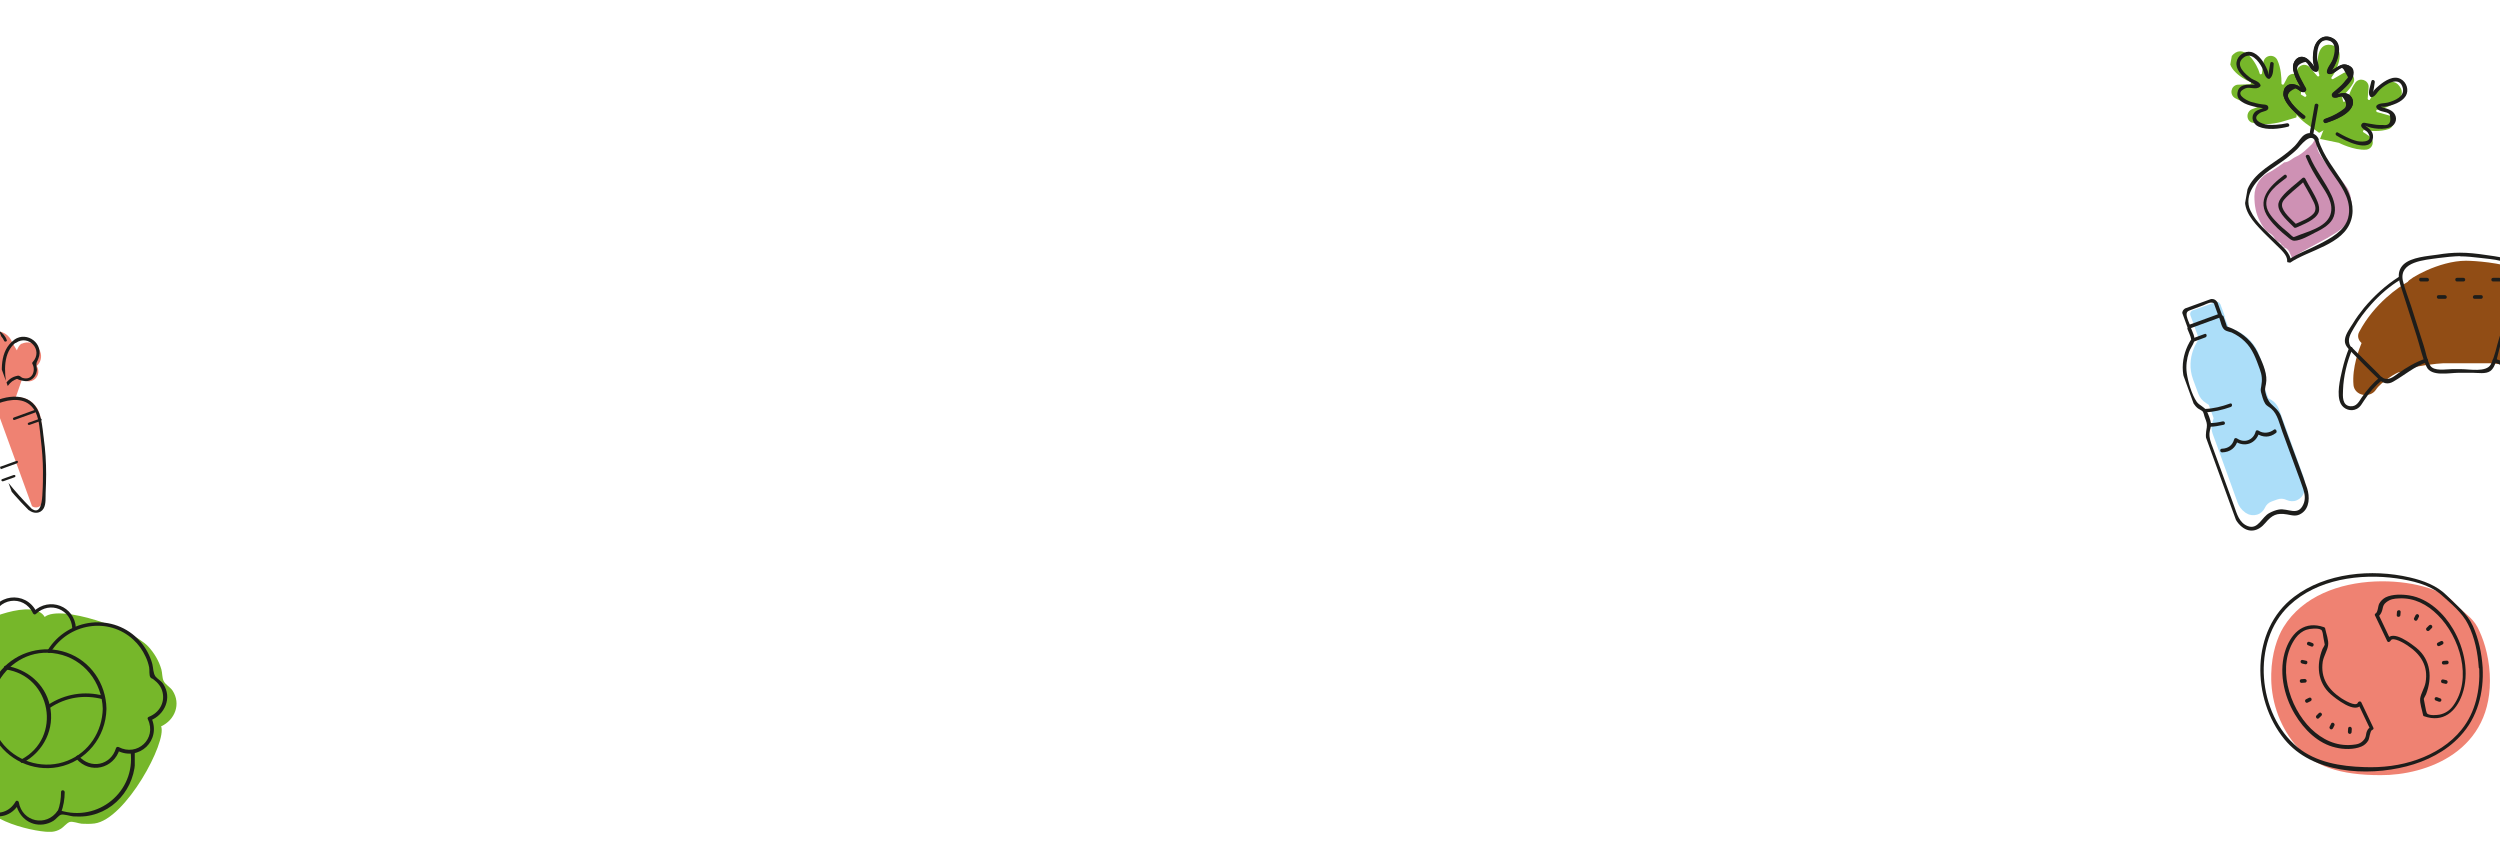 <?xml version="1.0" encoding="utf-8"?>
<!-- Generator: Adobe Illustrator 22.1.0, SVG Export Plug-In . SVG Version: 6.00 Build 0)  -->
<svg version="1.1" id="Vrstva_1" xmlns="http://www.w3.org/2000/svg" xmlns:xlink="http://www.w3.org/1999/xlink" x="0px" y="0px"
	 viewBox="0 0 1024 350" style="enable-background:new 0 0 1024 350;" xml:space="preserve">
<style type="text/css">
	.st0{clip-path:url(#SVGID_2_);}
	.st1{clip-path:url(#SVGID_4_);enable-background:new    ;}
	.st2{clip-path:url(#SVGID_6_);}
	.st3{clip-path:url(#SVGID_8_);}
	.st4{clip-path:url(#SVGID_10_);fill:#76B72A;}
	.st5{clip-path:url(#SVGID_12_);}
	.st6{clip-path:url(#SVGID_14_);fill:#1D1D1B;}
	.st7{clip-path:url(#SVGID_16_);}
	.st8{clip-path:url(#SVGID_18_);enable-background:new    ;}
	.st9{clip-path:url(#SVGID_20_);}
	.st10{clip-path:url(#SVGID_22_);}
	.st11{clip-path:url(#SVGID_24_);fill:#1D1D1B;}
	.st12{clip-path:url(#SVGID_26_);}
	.st13{clip-path:url(#SVGID_28_);fill:#1D1D1B;}
	.st14{clip-path:url(#SVGID_30_);}
	.st15{clip-path:url(#SVGID_32_);enable-background:new    ;}
	.st16{clip-path:url(#SVGID_34_);}
	.st17{clip-path:url(#SVGID_36_);}
	.st18{clip-path:url(#SVGID_38_);fill:#1D1D1B;}
	.st19{clip-path:url(#SVGID_40_);}
	.st20{clip-path:url(#SVGID_42_);fill:#1D1D1B;}
	.st21{clip-path:url(#SVGID_44_);}
	.st22{clip-path:url(#SVGID_46_);fill:#1D1D1B;}
	.st23{clip-path:url(#SVGID_48_);}
	.st24{clip-path:url(#SVGID_50_);fill:#1D1D1B;}
	.st25{clip-path:url(#SVGID_52_);}
	.st26{clip-path:url(#SVGID_54_);fill:#EF8272;}
	.st27{clip-path:url(#SVGID_56_);}
	.st28{clip-path:url(#SVGID_58_);fill:#1D1D1B;}
	.st29{clip-path:url(#SVGID_60_);}
	.st30{clip-path:url(#SVGID_62_);fill:#1D1D1B;}
	.st31{clip-path:url(#SVGID_64_);}
	.st32{clip-path:url(#SVGID_66_);fill:#1D1D1B;}
	.st33{clip-path:url(#SVGID_68_);}
	.st34{clip-path:url(#SVGID_70_);fill:#1D1D1B;}
	.st35{clip-path:url(#SVGID_72_);}
	.st36{clip-path:url(#SVGID_74_);fill:#1D1D1B;}
	.st37{clip-path:url(#SVGID_76_);}
	.st38{clip-path:url(#SVGID_78_);fill:#1D1D1B;}
	.st39{clip-path:url(#SVGID_80_);}
	.st40{clip-path:url(#SVGID_82_);fill:#1D1D1B;}
	.st41{clip-path:url(#SVGID_84_);}
	.st42{clip-path:url(#SVGID_86_);enable-background:new    ;}
	.st43{clip-path:url(#SVGID_88_);}
	.st44{clip-path:url(#SVGID_90_);}
	.st45{clip-path:url(#SVGID_92_);fill:#1D1D1B;}
	.st46{clip-path:url(#SVGID_94_);}
	.st47{clip-path:url(#SVGID_96_);fill:#76B72A;}
	.st48{clip-path:url(#SVGID_98_);}
	.st49{clip-path:url(#SVGID_100_);enable-background:new    ;}
	.st50{clip-path:url(#SVGID_102_);}
	.st51{clip-path:url(#SVGID_104_);}
	.st52{clip-path:url(#SVGID_106_);fill:#76B72A;}
	.st53{clip-path:url(#SVGID_108_);}
	.st54{clip-path:url(#SVGID_110_);fill:#76B72A;}
	.st55{clip-path:url(#SVGID_112_);}
	.st56{clip-path:url(#SVGID_114_);fill:#CE91B4;}
	.st57{clip-path:url(#SVGID_116_);}
	.st58{clip-path:url(#SVGID_118_);enable-background:new    ;}
	.st59{clip-path:url(#SVGID_120_);}
	.st60{clip-path:url(#SVGID_122_);}
	.st61{clip-path:url(#SVGID_124_);fill:#1D1D1B;}
	.st62{clip-path:url(#SVGID_126_);}
	.st63{clip-path:url(#SVGID_128_);fill:#1D1D1B;}
	.st64{clip-path:url(#SVGID_130_);}
	.st65{clip-path:url(#SVGID_132_);fill:#1D1D1B;}
	.st66{clip-path:url(#SVGID_134_);}
	.st67{clip-path:url(#SVGID_136_);fill:#1D1D1B;}
	.st68{clip-path:url(#SVGID_138_);}
	.st69{clip-path:url(#SVGID_140_);enable-background:new    ;}
	.st70{clip-path:url(#SVGID_142_);}
	.st71{clip-path:url(#SVGID_144_);}
	.st72{clip-path:url(#SVGID_146_);fill:#1D1D1B;}
	.st73{clip-path:url(#SVGID_148_);}
	.st74{clip-path:url(#SVGID_150_);fill:#1D1D1B;}
	.st75{clip-path:url(#SVGID_152_);}
	.st76{clip-path:url(#SVGID_154_);fill:#1D1D1B;}
	.st77{clip-path:url(#SVGID_156_);}
	.st78{clip-path:url(#SVGID_158_);fill:#1D1D1B;}
	.st79{clip-path:url(#SVGID_160_);}
	.st80{clip-path:url(#SVGID_162_);fill:#ACDEF9;}
	.st81{clip-path:url(#SVGID_164_);}
	.st82{clip-path:url(#SVGID_166_);fill:#1D1D1B;}
	.st83{clip-path:url(#SVGID_168_);}
	.st84{clip-path:url(#SVGID_170_);fill:#1D1D1B;}
	.st85{clip-path:url(#SVGID_172_);}
	.st86{clip-path:url(#SVGID_174_);fill:#1D1D1B;}
	.st87{clip-path:url(#SVGID_176_);}
	.st88{clip-path:url(#SVGID_178_);enable-background:new    ;}
	.st89{clip-path:url(#SVGID_180_);}
	.st90{clip-path:url(#SVGID_182_);}
	.st91{clip-path:url(#SVGID_184_);fill:#1D1D1B;}
	.st92{clip-path:url(#SVGID_186_);}
	.st93{clip-path:url(#SVGID_188_);fill:#1D1D1B;}
	.st94{clip-path:url(#SVGID_190_);}
	.st95{clip-path:url(#SVGID_192_);enable-background:new    ;}
	.st96{clip-path:url(#SVGID_194_);}
	.st97{clip-path:url(#SVGID_196_);}
	.st98{clip-path:url(#SVGID_198_);fill:#1D1D1B;}
	.st99{clip-path:url(#SVGID_200_);}
	.st100{clip-path:url(#SVGID_202_);enable-background:new    ;}
	.st101{clip-path:url(#SVGID_204_);}
	.st102{clip-path:url(#SVGID_206_);}
	.st103{clip-path:url(#SVGID_208_);fill:#EF8272;}
	.st104{clip-path:url(#SVGID_210_);}
	.st105{clip-path:url(#SVGID_212_);fill:#1D1D1B;}
	.st106{clip-path:url(#SVGID_214_);}
	.st107{clip-path:url(#SVGID_216_);fill:#1D1D1B;}
	.st108{clip-path:url(#SVGID_218_);}
	.st109{clip-path:url(#SVGID_220_);fill:#1D1D1B;}
	.st110{clip-path:url(#SVGID_222_);}
	.st111{clip-path:url(#SVGID_224_);fill:#1D1D1B;}
	.st112{clip-path:url(#SVGID_226_);}
	.st113{clip-path:url(#SVGID_228_);fill:#1D1D1B;}
	.st114{clip-path:url(#SVGID_230_);}
	.st115{clip-path:url(#SVGID_232_);fill:#1D1D1B;}
	.st116{clip-path:url(#SVGID_234_);}
	.st117{clip-path:url(#SVGID_236_);fill:#1D1D1B;}
	.st118{clip-path:url(#SVGID_238_);}
	.st119{clip-path:url(#SVGID_240_);fill:#1D1D1B;}
	.st120{clip-path:url(#SVGID_242_);}
	.st121{clip-path:url(#SVGID_244_);fill:#1D1D1B;}
	.st122{clip-path:url(#SVGID_246_);}
	.st123{clip-path:url(#SVGID_248_);fill:#1D1D1B;}
	.st124{clip-path:url(#SVGID_250_);}
	.st125{clip-path:url(#SVGID_252_);fill:#1D1D1B;}
	.st126{clip-path:url(#SVGID_254_);}
	.st127{clip-path:url(#SVGID_256_);fill:#1D1D1B;}
	.st128{clip-path:url(#SVGID_258_);}
	.st129{clip-path:url(#SVGID_260_);fill:#1D1D1B;}
	.st130{clip-path:url(#SVGID_262_);}
	.st131{clip-path:url(#SVGID_264_);fill:#1D1D1B;}
	.st132{clip-path:url(#SVGID_266_);}
	.st133{clip-path:url(#SVGID_268_);fill:#1D1D1B;}
	.st134{clip-path:url(#SVGID_270_);}
	.st135{clip-path:url(#SVGID_272_);fill:#1D1D1B;}
	.st136{clip-path:url(#SVGID_274_);}
	.st137{clip-path:url(#SVGID_276_);fill:#1D1D1B;}
	.st138{clip-path:url(#SVGID_278_);}
	.st139{clip-path:url(#SVGID_280_);fill:#914D15;}
	.st140{clip-path:url(#SVGID_282_);}
	.st141{clip-path:url(#SVGID_284_);fill:#1D1D1B;}
	.st142{clip-path:url(#SVGID_286_);}
	.st143{clip-path:url(#SVGID_288_);fill:#1D1D1B;}
	.st144{clip-path:url(#SVGID_290_);}
	.st145{clip-path:url(#SVGID_292_);fill:#1D1D1B;}
	.st146{clip-path:url(#SVGID_294_);}
	.st147{clip-path:url(#SVGID_296_);fill:#1D1D1B;}
	.st148{clip-path:url(#SVGID_298_);}
	.st149{clip-path:url(#SVGID_300_);fill:#1D1D1B;}
	.st150{clip-path:url(#SVGID_302_);}
	.st151{clip-path:url(#SVGID_304_);fill:#1D1D1B;}
	.st152{clip-path:url(#SVGID_306_);}
	.st153{clip-path:url(#SVGID_308_);enable-background:new    ;}
	.st154{clip-path:url(#SVGID_310_);}
	.st155{clip-path:url(#SVGID_312_);}
	.st156{clip-path:url(#SVGID_314_);fill:#1D1D1B;}
	.st157{clip-path:url(#SVGID_316_);}
	.st158{clip-path:url(#SVGID_318_);fill:#1D1D1B;}
	.st159{clip-path:url(#SVGID_320_);}
	.st160{clip-path:url(#SVGID_322_);fill:#1D1D1B;}
</style>
<g>
	<g>
		<defs>
			<rect id="SVGID_1_" x="-24.9" y="249.6" width="97.2" height="91.1"/>
		</defs>
		<clipPath id="SVGID_2_">
			<use xlink:href="#SVGID_1_"  style="overflow:visible;"/>
		</clipPath>
		<g class="st0">
			<defs>
				<rect id="SVGID_3_" y="-699" width="1024" height="2403"/>
			</defs>
			<clipPath id="SVGID_4_">
				<use xlink:href="#SVGID_3_"  style="overflow:visible;"/>
			</clipPath>
			<g class="st1">
				<g>
					<defs>
						<rect id="SVGID_5_" x="-30" y="244" width="105" height="98"/>
					</defs>
					<clipPath id="SVGID_6_">
						<use xlink:href="#SVGID_5_"  style="overflow:visible;"/>
					</clipPath>
					<g class="st2">
						<defs>
							<path id="SVGID_7_" d="M70.7,282.9c-1-1.5-3-2.5-3.7-4c-0.6-1.3-0.5-3.2-0.9-4.7c-1-3.5-2.9-6.7-5.4-9.4
								c-7-7.4-36-17.3-42.4-12.1C13.7,244.8-8,254.2-11,257c-1.5,1.4-2.6,3.2-3.1,5.2c-0.5,2.2,0.2,3.3-1.5,4.9
								c-3.5,3.3-6.4,6.1-7.9,10.8c-1.5,4.9-1.1,9.9,0.8,14.6c-7.7,5,6,37,15.3,33.5c-1.2,10.2,23.6,15.3,28.7,14.7
								c1.2-0.1,2.4-0.5,3.4-1.1c1.3-0.7,2.5-2.4,3.8-2.9c1.3-0.4,3.7,0.6,5,0.7c1.7,0.1,3.5,0.1,5.2-0.1
								c12.8-1.7,29.8-33.5,27.3-39.8C71.7,294.9,74.2,288.3,70.7,282.9"/>
						</defs>
						<clipPath id="SVGID_8_">
							<use xlink:href="#SVGID_7_"  style="overflow:visible;"/>
						</clipPath>
						<g class="st3">
							<defs>
								<rect id="SVGID_9_" y="249" width="73" height="92"/>
							</defs>
							<clipPath id="SVGID_10_">
								<use xlink:href="#SVGID_9_"  style="overflow:visible;"/>
							</clipPath>
							<rect x="-29.9" y="244.6" class="st4" width="107.2" height="101.1"/>
						</g>
					</g>
				</g>
			</g>
		</g>
	</g>
	<g>
		<defs>
			<path id="SVGID_11_" d="M42.1,290.2c-0.2,9.4-5.6,17.9-14.5,21.4c-9.1,3.6-19.6,0.9-26-6.4c-13.9-16.1,1.1-41.5,21.9-37.4
				c10.9,2.1,18.3,11.7,18.6,22.6c0,1,1.5,0.8,1.5-0.2c-0.2-10.2-6.5-19.5-16.3-22.9c-9.5-3.3-20.3-0.4-26.8,7.2
				c-6.5,7.6-7.6,18.8-2.7,27.6c5.1,9.1,15.7,14.1,26,12.1c11.5-2.2,19.6-12.3,19.8-23.8C43.6,289.4,42.1,289.2,42.1,290.2"/>
		</defs>
		<clipPath id="SVGID_12_">
			<use xlink:href="#SVGID_11_"  style="overflow:visible;"/>
		</clipPath>
		<g class="st5">
			<defs>
				<rect id="SVGID_13_" y="-699" width="1024" height="2403"/>
			</defs>
			<clipPath id="SVGID_14_">
				<use xlink:href="#SVGID_13_"  style="overflow:visible;"/>
			</clipPath>
			<rect x="-10.3" y="260.9" class="st6" width="58.9" height="58.8"/>
		</g>
	</g>
	<g>
		<defs>
			<rect id="SVGID_15_" x="-28.3" y="244.7" width="59.3" height="45.8"/>
		</defs>
		<clipPath id="SVGID_16_">
			<use xlink:href="#SVGID_15_"  style="overflow:visible;"/>
		</clipPath>
		<g class="st7">
			<defs>
				<rect id="SVGID_17_" y="-699" width="1024" height="2403"/>
			</defs>
			<clipPath id="SVGID_18_">
				<use xlink:href="#SVGID_17_"  style="overflow:visible;"/>
			</clipPath>
			<g class="st8">
				<g>
					<defs>
						<rect id="SVGID_19_" x="-30" y="241" width="62" height="50"/>
					</defs>
					<clipPath id="SVGID_20_">
						<use xlink:href="#SVGID_19_"  style="overflow:visible;"/>
					</clipPath>
					<g class="st9">
						<defs>
							<path id="SVGID_21_" d="M31.1,257.3c-0.5-9.1-10.9-13-17.4-6.8l1.3,0.2c-4.4-9.1-17.5-7.5-19.3,2.6c0.4-0.2,0.7-0.4,1.1-0.5
								c-3.8-1.9-8.3-1.7-11.6,1.2c-1.3,1.2-2.4,2.7-2.9,4.4c-0.7,2.2,0,4.1-1.7,5.7c-3.4,3.2-6.2,5.8-7.8,10.4
								c-1.7,5.1-1.3,10.6,0.9,15.5c0.4,0.9,1.8,0.4,1.4-0.5c-4.2-9.5-0.9-20,8.1-25.3c0.2-0.1,0.4-0.4,0.3-0.7
								c-1.3-7.4,5.7-12.8,12.5-9.5c0.4,0.2,1-0.1,1.1-0.5c1.5-8.5,12.6-10.3,16.4-2.3c0.3,0.5,0.8,0.7,1.3,0.2
								c5.7-5.4,14.4-1.7,14.8,5.9C29.6,258.3,31.1,258.2,31.1,257.3"/>
						</defs>
						<clipPath id="SVGID_22_">
							<use xlink:href="#SVGID_21_"  style="overflow:visible;"/>
						</clipPath>
						<g class="st10">
							<defs>
								<rect id="SVGID_23_" y="244" width="32" height="47"/>
							</defs>
							<clipPath id="SVGID_24_">
								<use xlink:href="#SVGID_23_"  style="overflow:visible;"/>
							</clipPath>
							<rect x="-33.3" y="239.7" class="st11" width="69.3" height="55.8"/>
						</g>
					</g>
				</g>
			</g>
		</g>
	</g>
	<g>
		<defs>
			<path id="SVGID_25_" d="M31.3,310.8c5.5,6.4,15.3,4.1,17.7-3.9c-0.4,0.2-0.7,0.3-1.1,0.5c9.1,4.7,18.3-4.2,14.1-13.4
				c-0.1,0.4-0.3,0.7-0.4,1.1c5.9-2.3,9-9.3,5.3-14.9c-0.8-1.3-2.3-2-3.2-3.1c-1-1.4-0.9-3.5-1.3-5.1c-0.9-3.4-2.7-6.7-5-9.3
				c-10.6-12-29.7-9.7-37.9,3.7c-0.5,0.8,0.8,1.5,1.3,0.7c7.2-11.7,23.5-14.6,33.8-5.1c2.1,1.9,3.8,4.3,5,6.9c0.7,1.4,1.2,3,1.5,4.5
				c0.2,1-0.1,3.2,0.5,4c0.4,0.6,0.5,0.3,1.3,0.9c1.8,1.4,3.2,3,3.7,5.3c1,4.4-1.5,8.4-5.6,10c-0.5,0.2-0.7,0.6-0.4,1.1
				c3.7,7.9-4.4,15.3-12,11.3c-0.4-0.2-1,0-1.1,0.5c-2.1,7-10.4,8.7-15.2,3.2C31.7,309,30.7,310,31.3,310.8"/>
		</defs>
		<clipPath id="SVGID_26_">
			<use xlink:href="#SVGID_25_"  style="overflow:visible;"/>
		</clipPath>
		<g class="st12">
			<defs>
				<rect id="SVGID_27_" y="-699" width="1024" height="2403"/>
			</defs>
			<clipPath id="SVGID_28_">
				<use xlink:href="#SVGID_27_"  style="overflow:visible;"/>
			</clipPath>
			<rect x="14.4" y="249.7" class="st13" width="59" height="69.7"/>
		</g>
	</g>
	<g>
		<defs>
			<rect id="SVGID_29_" x="-31" y="287.3" width="86.2" height="50.5"/>
		</defs>
		<clipPath id="SVGID_30_">
			<use xlink:href="#SVGID_29_"  style="overflow:visible;"/>
		</clipPath>
		<g class="st14">
			<defs>
				<rect id="SVGID_31_" y="-699" width="1024" height="2403"/>
			</defs>
			<clipPath id="SVGID_32_">
				<use xlink:href="#SVGID_31_"  style="overflow:visible;"/>
			</clipPath>
			<g class="st15">
				<g>
					<defs>
						<rect id="SVGID_33_" x="-35" y="285" width="92" height="55"/>
					</defs>
					<clipPath id="SVGID_34_">
						<use xlink:href="#SVGID_33_"  style="overflow:visible;"/>
					</clipPath>
					<g class="st16">
						<defs>
							<path id="SVGID_35_" d="M53.5,308c2,16.3-13.3,28.9-29,23.9c-0.3-0.1-0.7,0-0.9,0.2c-4.6,6.7-14.5,4.6-15.9-3.5
								c-0.1-0.6-1-0.9-1.3-0.3c-5.2,9-18.2,3.6-15.9-6.4c0.1-0.5-0.6-1-1-0.8c-8.9,4.5-17.1-6-10.5-13.4c0.4-0.4,0-1.1-0.5-1.2
								c-9-1-10.9-13-2.8-16.5c6.4-2.8,13.7-0.3,19.2,3.3c0.8,0.5,1.7-0.7,0.9-1.2c-6.2-3.9-14.9-6.9-21.8-2.9
								c-8.7,5-5.2,17.7,4.4,18.8c-0.2-0.4-0.3-0.8-0.5-1.2c-7.6,8.6,2.1,20.8,12.3,15.7c-0.3-0.3-0.7-0.5-1-0.8
								c-2.6,11.5,12.6,17.8,18.6,7.5c-0.4-0.1-0.9-0.2-1.3-0.3c0.9,5.4,5.5,9.5,11.2,8.8c1.5-0.2,2.9-0.7,4.2-1.5
								c1-0.6,2-2.1,3.1-2.5c1.1-0.3,3.9,0.6,5,0.7c1.7,0.1,3.5,0.1,5.2-0.1c13-1.7,21.6-13.9,20-26.6
								C54.9,306.9,53.4,307.1,53.5,308"/>
						</defs>
						<clipPath id="SVGID_36_">
							<use xlink:href="#SVGID_35_"  style="overflow:visible;"/>
						</clipPath>
						<g class="st17">
							<defs>
								<rect id="SVGID_37_" y="287" width="56" height="51"/>
							</defs>
							<clipPath id="SVGID_38_">
								<use xlink:href="#SVGID_37_"  style="overflow:visible;"/>
							</clipPath>
							<rect x="-36" y="282.3" class="st18" width="96.2" height="60.5"/>
						</g>
					</g>
				</g>
			</g>
		</g>
	</g>
	<g>
		<defs>
			<path id="SVGID_39_" d="M2.3,274.2c18.8,2.7,23.3,28,6.4,36.9c-0.9,0.4-0.1,1.8,0.7,1.3c8.5-4.5,13.2-14,11-23.5
				c-2-8.8-9.3-14.9-18.1-16.2C1.5,272.6,1.4,274.1,2.3,274.2"/>
		</defs>
		<clipPath id="SVGID_40_">
			<use xlink:href="#SVGID_39_"  style="overflow:visible;"/>
		</clipPath>
		<g class="st19">
			<defs>
				<rect id="SVGID_41_" y="-699" width="1024" height="2403"/>
			</defs>
			<clipPath id="SVGID_42_">
				<use xlink:href="#SVGID_41_"  style="overflow:visible;"/>
			</clipPath>
			<rect x="-3.3" y="267.7" class="st20" width="29.4" height="49.8"/>
		</g>
	</g>
	<g>
		<defs>
			<path id="SVGID_43_" d="M20.5,289.9c6.5-4.3,14-5.5,21.6-3.5c0.9,0.2,1.4-1.2,0.4-1.4c-7.9-2.1-15.9-0.8-22.8,3.7
				C19,289.1,19.7,290.4,20.5,289.9"/>
		</defs>
		<clipPath id="SVGID_44_">
			<use xlink:href="#SVGID_43_"  style="overflow:visible;"/>
		</clipPath>
		<g class="st21">
			<defs>
				<rect id="SVGID_45_" y="-699" width="1024" height="2403"/>
			</defs>
			<clipPath id="SVGID_46_">
				<use xlink:href="#SVGID_45_"  style="overflow:visible;"/>
			</clipPath>
			<rect x="14.5" y="278.9" class="st22" width="33.6" height="16.1"/>
		</g>
	</g>
	<g>
		<defs>
			<path id="SVGID_47_" d="M25,332.9c1-2.7,1.5-5.6,1.5-8.4c0-1-1.5-1.1-1.5-0.1c0,2.7-0.4,5.5-1.4,8
				C23.2,333.2,24.6,333.7,25,332.9"/>
		</defs>
		<clipPath id="SVGID_48_">
			<use xlink:href="#SVGID_47_"  style="overflow:visible;"/>
		</clipPath>
		<g class="st23">
			<defs>
				<rect id="SVGID_49_" y="-699" width="1024" height="2403"/>
			</defs>
			<clipPath id="SVGID_50_">
				<use xlink:href="#SVGID_49_"  style="overflow:visible;"/>
			</clipPath>
			<rect x="18.5" y="318.6" class="st24" width="13" height="19.7"/>
		</g>
	</g>
	<g>
		<defs>
			<path id="SVGID_51_" d="M16.5,144.1c-0.9-2.9-4-4.5-6.8-3.6l0,0c0,0-0.2,0.1-0.5,0.2c0,0,0,0-0.1,0c-0.1,0-0.2,0.1-0.3,0.1
				c-0.1,0.1-0.2,0.1-0.3,0.2c-0.1,0-0.2,0.1-0.2,0.2c0,0,0,0,0,0c-0.4,0.3-0.9,1.1-1.4,2.3L5,140.3c-1.1-3.2-4.3-5.1-7.4-4.5
				c-1.3-2-3.8-3-6.1-2.2c-2.3,0.8-3.7,3-3.6,5.4c-2.9,1.3-4.4,4.8-3.4,8l-0.1,2.9c-0.8-0.2-1.4-0.2-2-0.2c0,0,0,0-0.1,0
				c-0.1,0-0.2,0-0.3,0c-0.1,0-0.2,0-0.4,0c-0.1,0-0.2,0-0.3,0.1c0,0,0,0-0.1,0c-0.3,0.1-0.5,0.1-0.5,0.1c-2.8,0.9-4.3,4-3.3,6.9
				c0.7,2.2,2.6,3.6,4.6,3.8c0,0.4,0.1,0.7,0.2,1.1c0.7,2.1,2.9,3.3,5,2.7c0.6-0.2,3.2,2.2,6,4.9c-1.5,2.7-1.6,6.2-0.1,9.4
				c3.2,6.3,9.3,17.2,19.4,28.1c1.8,2,4.8,1,5.1-1.7c1.6-14.8,0.2-27.1-1-34.1c-0.8-4.9-4.9-8.5-9.3-8.2c-0.1,0-0.1,0-0.2,0
				c-0.3,0-0.5,0-0.7,0.1c1.4-4.1,2.7-7.8,2.7-7.8c1,1,2.5,1.4,3.9,0.9c2.1-0.7,3.2-3,2.5-5.1c-0.1-0.4-0.3-0.7-0.5-1
				C16.6,148.6,17.3,146.3,16.5,144.1 M-3.6,165.8l0.5,0.3c-0.1,0.1-0.2,0.1-0.3,0.2C-3.5,166.1-3.6,165.9-3.6,165.8"/>
		</defs>
		<clipPath id="SVGID_52_">
			<use xlink:href="#SVGID_51_"  style="overflow:visible;"/>
		</clipPath>
		<g class="st25">
			<defs>
				<rect id="SVGID_53_" y="-699" width="1024" height="2403"/>
			</defs>
			<clipPath id="SVGID_54_">
				<use xlink:href="#SVGID_53_"  style="overflow:visible;"/>
			</clipPath>
			<rect x="-21.2" y="126.5" transform="matrix(0.94 -0.342 0.342 0.94 -58.046 11.761)" class="st26" width="51" height="88"/>
		</g>
	</g>
	<g>
		<defs>
			<path id="SVGID_55_" d="M11.9,209c1.9,1.5,4.7,1.5,6-0.8c1-1.8,0.7-4.4,0.8-6.4c0.1-2.5,0.2-5,0.2-7.5c0-5-0.3-10-1-14.9
				c-0.4-3.3-0.7-7.1-1.9-10.3c-3.5-9-13.7-7.4-20.7-3.6c-7.1,3.9-7.7,10.5-3.9,17.1c5.6,9.6,12.4,18.4,20.3,26.3
				c0.6,0.6,1.6-0.2,1-0.8C6,201.4,0,193.9-5.1,185.8c-2.1-3.4-5-7.2-4.6-11.3c0.4-5.8,6-8.5,10.9-9.9c5.2-1.5,10.7-1.2,13.4,4.3
				c1.5,3.1,1.7,7.3,2.1,10.8c0.5,4.4,0.9,8.9,0.9,13.3c0,2.9,0,5.9-0.2,8.8c-0.1,2.5-0.4,9.9-4.8,6.3
				C12.1,207.5,11.3,208.5,11.9,209"/>
		</defs>
		<clipPath id="SVGID_56_">
			<use xlink:href="#SVGID_55_"  style="overflow:visible;"/>
		</clipPath>
		<g class="st27">
			<defs>
				<rect id="SVGID_57_" y="-699" width="1024" height="2403"/>
			</defs>
			<clipPath id="SVGID_58_">
				<use xlink:href="#SVGID_57_"  style="overflow:visible;"/>
			</clipPath>
			
				<rect x="-11.4" y="157.3" transform="matrix(0.94 -0.342 0.342 0.94 -63.443 13.874)" class="st28" width="38" height="59"/>
		</g>
	</g>
	<g>
		<defs>
			<path id="SVGID_59_" d="M14,168l-8.3,3c-0.7,0.3-0.4,1.2,0.3,1l8.3-3C15,168.7,14.7,167.8,14,168"/>
		</defs>
		<clipPath id="SVGID_60_">
			<use xlink:href="#SVGID_59_"  style="overflow:visible;"/>
		</clipPath>
		<g class="st29">
			<defs>
				<rect id="SVGID_61_" y="-699" width="1024" height="2403"/>
			</defs>
			<clipPath id="SVGID_62_">
				<use xlink:href="#SVGID_61_"  style="overflow:visible;"/>
			</clipPath>
			<rect x="0" y="164.5" transform="matrix(0.94 -0.342 0.342 0.94 -57.542 13.676)" class="st30" width="20" height="11"/>
		</g>
	</g>
	<g>
		<defs>
			<path id="SVGID_63_" d="M16.3,171.5l-4.5,1.6c-0.8,0.3-0.4,1.2,0.4,0.9l4.5-1.6C17.4,172.1,17,171.2,16.3,171.5"/>
		</defs>
		<clipPath id="SVGID_64_">
			<use xlink:href="#SVGID_63_"  style="overflow:visible;"/>
		</clipPath>
		<g class="st31">
			<defs>
				<rect id="SVGID_65_" y="-699" width="1024" height="2403"/>
			</defs>
			<clipPath id="SVGID_66_">
				<use xlink:href="#SVGID_65_"  style="overflow:visible;"/>
			</clipPath>
			<rect x="6.2" y="167.2" transform="matrix(0.94 -0.342 0.342 0.94 -58.224 15.273)" class="st32" width="16" height="11"/>
		</g>
	</g>
	<g>
		<defs>
			<path id="SVGID_67_" d="M-1.4,192.8l8.3-3c0.7-0.3,0.5-1.3-0.2-1l-8.3,3C-2.3,192-2.1,193-1.4,192.8"/>
		</defs>
		<clipPath id="SVGID_68_">
			<use xlink:href="#SVGID_67_"  style="overflow:visible;"/>
		</clipPath>
		<g class="st33">
			<defs>
				<rect id="SVGID_69_" y="-699" width="1024" height="2403"/>
			</defs>
			<clipPath id="SVGID_70_">
				<use xlink:href="#SVGID_69_"  style="overflow:visible;"/>
			</clipPath>
			<rect x="-7.3" y="185.3" transform="matrix(0.94 -0.342 0.342 0.94 -65.086 12.417)" class="st34" width="20" height="11"/>
		</g>
	</g>
	<g>
		<defs>
			<path id="SVGID_71_" d="M1.4,197.1l4.5-1.6c0.8-0.3,0.4-1.2-0.4-0.9L1,196.2C0.2,196.4,0.6,197.4,1.4,197.1"/>
		</defs>
		<clipPath id="SVGID_72_">
			<use xlink:href="#SVGID_71_"  style="overflow:visible;"/>
		</clipPath>
		<g class="st35">
			<defs>
				<rect id="SVGID_73_" y="-699" width="1024" height="2403"/>
			</defs>
			<clipPath id="SVGID_74_">
				<use xlink:href="#SVGID_73_"  style="overflow:visible;"/>
			</clipPath>
			
				<rect x="-4.6" y="190.3" transform="matrix(0.94 -0.342 0.342 0.94 -66.763 12.984)" class="st36" width="16" height="11"/>
		</g>
	</g>
	<g>
		<defs>
			<path id="SVGID_75_" d="M6.6,140.4c5-3.5,11.3,2.9,6.8,7.9c-0.2,0.2-0.3,0.5-0.1,0.8c1.4,2.6,0,6.9-4,5.7c-0.5-0.1-1-0.8-1.6-0.9
				c-0.4-0.1-0.8,0.1-1.3,0.2c-2.2,0.6-3.7,2.2-4.8,4.1c0.4,0.1,0.8,0.1,1.2,0.2c-1.1-6-1.7-14.1,3.8-18.2c0.7-0.5-0.2-1.4-0.9-0.9
				c-5.9,4.4-5.4,12.9-4.2,19.4c0.1,0.5,0.9,0.7,1.2,0.2c0.8-1.4,1.8-2.6,3.3-3.3c1.4-0.7,0.9-0.3,1.9,0c1.8,0.5,3.1,0.9,4.9-0.1
				c1.3-0.8,2.1-2.1,2.3-3.6c0.1-0.9-0.2-1.5-0.2-2.4c0-1.3,0.3-1.2,0.8-2.6c2.5-6.1-4.6-11.4-9.8-7.8
				C5.3,139.7,5.9,140.9,6.6,140.4"/>
		</defs>
		<clipPath id="SVGID_76_">
			<use xlink:href="#SVGID_75_"  style="overflow:visible;"/>
		</clipPath>
		<g class="st37">
			<defs>
				<rect id="SVGID_77_" y="-699" width="1024" height="2403"/>
			</defs>
			<clipPath id="SVGID_78_">
				<use xlink:href="#SVGID_77_"  style="overflow:visible;"/>
			</clipPath>
			
				<rect x="-6.7" y="133.9" transform="matrix(0.94 -0.342 0.342 0.94 -50.121 11.597)" class="st38" width="29" height="28"/>
		</g>
	</g>
	<g>
		<defs>
			<path id="SVGID_79_" d="M-16.1,158.9c1.7,0.5,2.5,1.9,2.2,3.5c-0.1,0.8,1.3,0.7,1.4-0.1c0.3-2.2-1-4-3.3-4.7
				C-16.5,157.5-16.9,158.7-16.1,158.9"/>
		</defs>
		<clipPath id="SVGID_80_">
			<use xlink:href="#SVGID_79_"  style="overflow:visible;"/>
		</clipPath>
		<g class="st39">
			<defs>
				<rect id="SVGID_81_" y="-699" width="1024" height="2403"/>
			</defs>
			<clipPath id="SVGID_82_">
				<use xlink:href="#SVGID_81_"  style="overflow:visible;"/>
			</clipPath>
			
				<rect x="-20.8" y="152.2" transform="matrix(0.94 -0.342 0.342 0.94 -55.665 4.772)" class="st40" width="13" height="16"/>
		</g>
	</g>
	<g>
		<defs>
			
				<rect id="SVGID_83_" x="-22.7" y="132.2" transform="matrix(0.94 -0.342 0.342 0.94 -47.899 4.747)" width="24.3" height="12"/>
		</defs>
		<clipPath id="SVGID_84_">
			<use xlink:href="#SVGID_83_"  style="overflow:visible;"/>
		</clipPath>
		<g class="st41">
			<defs>
				<rect id="SVGID_85_" y="-699" width="1024" height="2403"/>
			</defs>
			<clipPath id="SVGID_86_">
				<use xlink:href="#SVGID_85_"  style="overflow:visible;"/>
			</clipPath>
			<g class="st42">
				<g>
					<defs>
						<rect id="SVGID_87_" x="-22" y="131" width="26" height="18"/>
					</defs>
					<clipPath id="SVGID_88_">
						<use xlink:href="#SVGID_87_"  style="overflow:visible;"/>
					</clipPath>
					<g class="st43">
						<defs>
							<path id="SVGID_89_" d="M2.8,139.2c-1.4-3.1-3.7-4.4-7-4.9c-3-0.4-4.9-3-8.3-1.7c-3.6,1.3-3.1,4.5-5.3,6.7
								c-2.3,2.3-3.2,4.9-2.3,8.2c0.2,0.8,1.4,0.4,1.2-0.3c-0.9-3.2,0.2-6,3.2-7.7c0.2-0.1,0.3-0.3,0.3-0.5c0-5.1,6-7.1,9.2-3.3
								c0.1,0.2,0.4,0.2,0.6,0.1c3.2-0.6,6,0.9,7.3,3.8C1.9,140.2,3.1,139.9,2.8,139.2"/>
						</defs>
						<clipPath id="SVGID_90_">
							<use xlink:href="#SVGID_89_"  style="overflow:visible;"/>
						</clipPath>
						<g class="st44">
							<defs>
								<rect id="SVGID_91_" y="128" width="3" height="21"/>
							</defs>
							<clipPath id="SVGID_92_">
								<use xlink:href="#SVGID_91_"  style="overflow:visible;"/>
							</clipPath>
							
								<rect x="-27.7" y="127.2" transform="matrix(0.94 -0.342 0.342 0.94 -47.898 4.747)" class="st45" width="34.3" height="22"/>
						</g>
					</g>
				</g>
			</g>
		</g>
	</g>
	<g>
		<defs>
			<path id="SVGID_93_" d="M953.5,52.3c0,0,6.7-2.1,9.9-5.9c1.8-2.2-0.2-5.4-3-4.8l-2.8,0.5c-0.5,0.1-0.8-0.6-0.4-0.9
				c2-1.5,5-4,6.7-7.2c1.3-2.4-1.2-5.1-3.8-4.2l-4.5,2.6c-0.4,0.2-0.9-0.3-0.6-0.7c2.4-3.1,6.2-12.2-0.2-13.3
				c-6.4-1.1-6,8.7-4.8,12.4c0.1,0.4-0.5,0.7-0.8,0.4l-3.4-3.9c-2.1-1.8-5.3-0.1-5,2.6c0.5,3.5,2.4,6.9,3.8,9c0.3,0.4-0.2,1-0.7,0.7
				l-2.4-1.5c-2.4-1.5-5.4,0.9-4.4,3.5c1.7,4.7,7.3,8.9,7.3,8.9l5.5,3.9L953.5,52.3z"/>
		</defs>
		<clipPath id="SVGID_94_">
			<use xlink:href="#SVGID_93_"  style="overflow:visible;"/>
		</clipPath>
		<g class="st46">
			<defs>
				<rect id="SVGID_95_" y="-699" width="1024" height="2403"/>
			</defs>
			<clipPath id="SVGID_96_">
				<use xlink:href="#SVGID_95_"  style="overflow:visible;"/>
			</clipPath>
			
				<rect x="928.4" y="17.7" transform="matrix(0.174 -0.985 0.985 0.174 750.407 967.258)" class="st47" width="46.4" height="37.5"/>
		</g>
	</g>
	<g>
		<defs>
			
				<rect id="SVGID_97_" x="912.8" y="21.3" transform="matrix(0.174 -0.985 0.985 0.174 729.913 943.374)" width="28.5" height="30.9"/>
		</defs>
		<clipPath id="SVGID_98_">
			<use xlink:href="#SVGID_97_"  style="overflow:visible;"/>
		</clipPath>
		<g class="st48">
			<defs>
				<rect id="SVGID_99_" y="-699" width="1024" height="2403"/>
			</defs>
			<clipPath id="SVGID_100_">
				<use xlink:href="#SVGID_99_"  style="overflow:visible;"/>
			</clipPath>
			<g class="st49">
				<g>
					<defs>
						<rect id="SVGID_101_" x="910" y="17" width="34" height="35"/>
					</defs>
					<clipPath id="SVGID_102_">
						<use xlink:href="#SVGID_101_"  style="overflow:visible;"/>
					</clipPath>
					<g class="st50">
						<defs>
							<path id="SVGID_103_" d="M941.1,43.9c0,0,2.4-6.6,1.3-11.4c-0.6-2.7-4.4-3.1-5.6-0.6l-1.3,2.5c-0.2,0.5-1,0.3-1-0.2
								c0-2.5-0.2-6.4-1.7-9.6c-1.2-2.5-4.8-2.2-5.6,0.4l-0.7,5.1c-0.1,0.4-0.8,0.5-0.9,0.1c-1-3.8-6-12.3-10.8-8
								c-4.8,4.4,3.3,10,7,11.4c0.4,0.1,0.2,0.8-0.2,0.9l-5.2,0.2c-2.7,0.5-3.3,4.1-0.9,5.5c3.1,1.8,7,2.3,9.5,2.5
								c0.5,0,0.7,0.8,0.1,1l-2.6,1c-2.6,1-2.6,4.8,0.1,5.6c4.8,1.5,11.6-0.3,11.6-0.3l6.4-1.9L941.1,43.9z"/>
						</defs>
						<clipPath id="SVGID_104_">
							<use xlink:href="#SVGID_103_"  style="overflow:visible;"/>
						</clipPath>
						<g class="st51">
							<defs>
								<rect id="SVGID_105_" x="909" y="20" width="36" height="34"/>
							</defs>
							<clipPath id="SVGID_106_">
								<use xlink:href="#SVGID_105_"  style="overflow:visible;"/>
							</clipPath>
							
								<rect x="907.8" y="16.3" transform="matrix(0.174 -0.985 0.985 0.174 729.909 943.373)" class="st52" width="38.5" height="40.9"/>
						</g>
					</g>
				</g>
			</g>
		</g>
	</g>
	<g>
		<defs>
			<path id="SVGID_107_" d="M958,58.5c0,0,6.2,3.2,11.2,2.8c2.8-0.3,3.7-3.9,1.3-5.5l-2.4-1.6c-0.5-0.3-0.2-1,0.4-0.9
				c2.5,0.4,6.5,0.7,9.8-0.4c2.6-0.8,2.8-4.5,0.3-5.6l-5-1.4c-0.4-0.2-0.4-0.9,0-0.9c3.9-0.5,13.1-4.3,9.3-9.6
				c-3.7-5.3-10.4,1.9-12.2,5.4c-0.2,0.4-0.8,0.1-0.9-0.3l0.4-5.1c-0.2-2.7-3.7-3.8-5.4-1.6c-2.1,2.8-3.2,6.6-3.7,9
				c-0.1,0.5-0.9,0.5-1,0l-0.7-2.7c-0.7-2.7-4.4-3.2-5.6-0.6c-2.1,4.5-1.2,11.4-1.2,11.4l-2.3,6L958,58.5z"/>
		</defs>
		<clipPath id="SVGID_108_">
			<use xlink:href="#SVGID_107_"  style="overflow:visible;"/>
		</clipPath>
		<g class="st53">
			<defs>
				<rect id="SVGID_109_" y="-699" width="1024" height="2403"/>
			</defs>
			<clipPath id="SVGID_110_">
				<use xlink:href="#SVGID_109_"  style="overflow:visible;"/>
			</clipPath>
			
				<rect x="947.5" y="26.5" transform="matrix(0.174 -0.985 0.985 0.174 753.62 990.931)" class="st54" width="39.5" height="39.7"/>
		</g>
	</g>
	<g>
		<defs>
			<path id="SVGID_111_" d="M937.6,103c0.5,1,0.9,2,1.4,3.1c0.4-0.2,0.9-0.3,1-0.6c0.8-1.2,1.9-1.9,3.1-2.5c2.8-1.5,5.5-3,8.3-4.5
				c1.2-0.6,2.4-1.3,3.5-2c2.7-1.6,5.3-3.2,7-6.1c0.2-0.3,0.6-0.5,0.7-0.6c0.4-2.4,0.6-4.7,0.5-6.9c-0.1-2.2-0.6-4.3-1.8-6.1
				c-1-1.5-2.1-2.9-3.2-4.2c-0.8-0.9-1.8-1.7-2.7-2.5c-1.9-1.7-3.2-3.8-4.6-6c-1.3-2-2.3-3.8-1.4-6.3c0.1-0.4,0-1.3-1-1.2
				c-0.5,0.8-0.8,1.8-1.5,2.5c-2,1.9-4,4-6.5,5.1c-1.6,0.7-2.9,2.3-4.8,2.3c-0.5,0.5-4.8,3.4-5.6,3.8c-4,1.7-6.6,5.6-6.6,10.1
				c0,3.7,0.6,7.2,2.3,10.3c0.9,1.7,1.9,3.6,3.8,4.7c0.9,0.5,1.8,1.4,2.3,2.4c0.6,1.3,2.3,1.1,2.7,2.5c0.1,0.4,1.1,0.2,0.8,1
				C936.3,101.5,937.1,102.1,937.6,103"/>
		</defs>
		<clipPath id="SVGID_112_">
			<use xlink:href="#SVGID_111_"  style="overflow:visible;"/>
		</clipPath>
		<g class="st55">
			<defs>
				<rect id="SVGID_113_" y="-699" width="1024" height="2403"/>
			</defs>
			<clipPath id="SVGID_114_">
				<use xlink:href="#SVGID_113_"  style="overflow:visible;"/>
			</clipPath>
			
				<rect x="913.4" y="56" transform="matrix(0.174 -0.985 0.985 0.174 699.786 996.486)" class="st56" width="60.5" height="50.4"/>
		</g>
	</g>
	<g>
		<defs>
			
				<rect id="SVGID_115_" x="915.3" y="58.9" transform="matrix(0.174 -0.985 0.985 0.174 698.683 995.015)" width="54" height="44.6"/>
		</defs>
		<clipPath id="SVGID_116_">
			<use xlink:href="#SVGID_115_"  style="overflow:visible;"/>
		</clipPath>
		<g class="st57">
			<defs>
				<rect id="SVGID_117_" y="-699" width="1024" height="2403"/>
			</defs>
			<clipPath id="SVGID_118_">
				<use xlink:href="#SVGID_117_"  style="overflow:visible;"/>
			</clipPath>
			<g class="st58">
				<g>
					<defs>
						<rect id="SVGID_119_" x="918" y="53" width="47" height="55"/>
					</defs>
					<clipPath id="SVGID_120_">
						<use xlink:href="#SVGID_119_"  style="overflow:visible;"/>
					</clipPath>
					<g class="st59">
						<defs>
							<path id="SVGID_121_" d="M949.7,56.9c-1-2.2-3.4-3.1-5.6-1.8c-1.7,1-2.7,3.2-4.1,4.6c-1.8,1.8-3.7,3.3-5.8,4.8
								c-5.6,4-11.9,7.4-14.1,14.3c-1.9,5.8,1.3,10.3,5.2,14.5c2.3,2.5,4.9,4.9,7.3,7.3c1.5,1.5,4.5,4,4.2,6.4c0,0.5,0.7,1,1.1,0.7
								c7.6-5.3,22-7.4,25.1-17.5c1.6-5-0.1-10.3-2.8-14.6c-3.8-6.2-8.4-11.4-10.6-18.4c-0.3-0.9-1.7-0.5-1.4,0.4
								c1.8,5.6,4.9,10.3,8.3,15.1c3.4,4.8,6.9,10.3,5.3,16.5c-1.4,5.4-7.2,8.4-11.8,10.8c-4.2,2.2-8.9,3.8-12.8,6.5
								c0.4,0.2,0.7,0.4,1.1,0.7c0.3-3.3-3.7-6.5-5.7-8.5c-3.8-3.7-8.5-7.5-10.8-12.4c-3.1-6.6,2.7-12.9,7.8-16.6
								c2.4-1.7,4.8-3.2,7.1-5c1.5-1.2,3-2.4,4.3-3.7c0.9-0.9,5.5-7.2,7.3-3.2C948.8,58.5,950.1,57.8,949.7,56.9"/>
						</defs>
						<clipPath id="SVGID_122_">
							<use xlink:href="#SVGID_121_"  style="overflow:visible;"/>
						</clipPath>
						<g class="st60">
							<defs>
								<rect id="SVGID_123_" x="915" y="50" width="54" height="62"/>
							</defs>
							<clipPath id="SVGID_124_">
								<use xlink:href="#SVGID_123_"  style="overflow:visible;"/>
							</clipPath>
							
								<rect x="910.3" y="53.9" transform="matrix(0.174 -0.985 0.985 0.174 698.686 995.016)" class="st61" width="64" height="54.6"/>
						</g>
					</g>
				</g>
			</g>
		</g>
	</g>
	<g>
		<defs>
			<path id="SVGID_125_" d="M944.5,64.3c1.6,3.9,3.7,7.4,6,11c2.3,3.6,5.6,8.1,4,12.7c-1.8,5.2-9.6,6.9-14.1,8.8
				c-0.3,0.1-1,0.4-1.4,0.4c1.2,0,0.3,0-0.3-0.6c-1.6-1.6-3.6-3-5.2-4.6c-2.1-2.1-5-5-5.2-8.1c-0.4-4.9,4.7-8.4,8.1-11
				c0.8-0.6-0.1-1.8-0.8-1.2c-6.1,4.6-11.7,10.3-6.3,17.7c2.1,2.9,4.8,5.4,7.6,7.6c1.1,0.9,1.7,1.6,3,1.6c2.5-0.1,6-2.1,8.1-3.2
				c2.7-1.3,5.9-3,7.4-5.6c1.7-3,1-6.8-0.4-9.8c-2.6-5.6-6.6-10.3-9-16.1C945.6,63,944.1,63.4,944.5,64.3"/>
		</defs>
		<clipPath id="SVGID_126_">
			<use xlink:href="#SVGID_125_"  style="overflow:visible;"/>
		</clipPath>
		<g class="st62">
			<defs>
				<rect id="SVGID_127_" y="-699" width="1024" height="2403"/>
			</defs>
			<clipPath id="SVGID_128_">
				<use xlink:href="#SVGID_127_"  style="overflow:visible;"/>
			</clipPath>
			
				<rect x="919.6" y="61.2" transform="matrix(0.174 -0.985 0.985 0.174 699.031 994.941)" class="st63" width="45.6" height="39.5"/>
		</g>
	</g>
	<g>
		<defs>
			<path id="SVGID_129_" d="M940.7,92c-1.9-1.9-5.9-5.2-6-7.9c-0.1-1.7,1.5-3,2.6-4.1c2.2-2.1,4.6-3.9,6.8-6
				c-0.4-0.1-0.8-0.1-1.2-0.1c1.4,2.7,3,5.2,4.3,7.9c0.8,1.5,1.7,3.3,0.9,5c-1.3,2.4-5.9,4-8.3,5.1c-0.9,0.4-0.1,1.7,0.8,1.3
				c2.8-1.3,7.9-3.1,9.1-6.2c0.5-1.4,0.1-3-0.4-4.3c-1.3-3.3-3.5-6.4-5.1-9.6c-0.2-0.4-0.8-0.5-1.2-0.1c-2.7,2.5-6,4.7-8.3,7.6
				c-0.8,1-1.6,2.2-1.5,3.6c0.1,3.3,4.4,6.8,6.5,9C940.4,93.7,941.4,92.6,940.7,92"/>
		</defs>
		<clipPath id="SVGID_130_">
			<use xlink:href="#SVGID_129_"  style="overflow:visible;"/>
		</clipPath>
		<g class="st64">
			<defs>
				<rect id="SVGID_131_" y="-699" width="1024" height="2403"/>
			</defs>
			<clipPath id="SVGID_132_">
				<use xlink:href="#SVGID_131_"  style="overflow:visible;"/>
			</clipPath>
			
				<rect x="926.5" y="69.5" transform="matrix(0.174 -0.985 0.985 0.174 696.63 996.135)" class="st65" width="30.8" height="27"/>
		</g>
	</g>
	<g>
		<defs>
			<path id="SVGID_133_" d="M952.7,50.4c3.5-1.1,10.7-3.8,11.1-8.2c0.1-1.6-0.8-3.2-2.3-3.8c-0.9-0.4-1.6-0.3-2.5-0.2
				c-0.6,0.1-1.2,0.4-1.9,0.4c-1.2,0,0,0.3,0.3,0c2-2,11.2-10.1,3.7-12.1c-1.7-0.5-3,0.5-4.4,1.3c-0.2,0.1-2.4,1.4-2.5,1.4
				c0.5,0.7,2-2.5,2.2-2.8c1.5-3.2,2.9-8.6-1-10.7c-3.8-2-7,0.8-7.7,4.4c-0.4,2-0.6,4.8,0.1,6.8c0.3,0.9,1.1,1.7,0.2,0.6
				c-0.8-1-1.6-2-2.4-2.9c-3.5-3.3-7.1,0.2-6.3,4.1c0.4,1.9,1.2,3.8,2.2,5.5c0.1,0.2,1.1,2.4,1.7,2.1c-0.2,0.1-1.3-0.8-1.6-1
				c-1.9-1-4.1-1.4-5.6,0.6c-3.1,4.1,4,10.4,7,12.6c0.8,0.6,1.8-0.5,1.1-1.1c-2.4-1.8-6.8-5.5-7.1-8.6c1.2-2.6,2.6-3.3,4-2.3
				l0.6,0.4c0.4,0.2,0.9,0.7,1.4,0.8c0.7,0.1,1.1,0.1,1.5-0.5c0.5-0.7-0.2-1.4-0.5-2c-0.8-1.6-1.7-3-2.4-4.7
				c-0.1-0.4-0.3-0.7-0.4-1.1c-0.9-2,0.2-3.4,3.3-4.1c1.9,0.8,2.1,3.9,4.4,4.1c0.2,0,0.5-0.2,0.6-0.4c0.8-1.5-0.3-3.6-0.4-5.2
				c-0.1-2.8,0.3-7.4,4-7.4c4.3,0,3.8,4.8,2.8,7.5c-0.5,1.6-2.7,4-2.5,5.6c0,0.3,0.2,0.6,0.6,0.7c1,0.2,1.1,0,2-0.4
				c0.7-0.3,2.9-2.2,3.6-2c0.8,1.4,1.5,2.7,2.3,4.1c-0.6,0.9-1.3,1.8-2.1,2.6c-0.7,0.8-1.6,1.5-2.4,2.2c-0.4,0.3-2.2,1.3-1.9,2.3
				c0.7,2.1,2.8,0.2,4.1,0.5c2.4,2.1,2.8,3.7,1.1,4.9c-0.6,0.5-1.2,0.9-1.8,1.3c-0.9,0.6-1.9,1.1-2.8,1.6c-1.2,0.6-2.4,1.1-3.6,1.4
				C951.3,49.2,951.7,50.7,952.7,50.4"/>
		</defs>
		<clipPath id="SVGID_134_">
			<use xlink:href="#SVGID_133_"  style="overflow:visible;"/>
		</clipPath>
		<g class="st66">
			<defs>
				<rect id="SVGID_135_" y="-699" width="1024" height="2403"/>
			</defs>
			<clipPath id="SVGID_136_">
				<use xlink:href="#SVGID_135_"  style="overflow:visible;"/>
			</clipPath>
			
				<rect x="928.3" y="12.9" transform="matrix(0.174 -0.985 0.985 0.174 753.863 963.088)" class="st67" width="45.1" height="39"/>
		</g>
	</g>
	<g>
		<defs>
			
				<rect id="SVGID_137_" x="933.3" y="17.8" transform="matrix(0.174 -0.985 0.985 0.174 753.873 963.079)" width="35" height="29"/>
		</defs>
		<clipPath id="SVGID_138_">
			<use xlink:href="#SVGID_137_"  style="overflow:visible;"/>
		</clipPath>
		<g class="st68">
			<defs>
				<rect id="SVGID_139_" y="-699" width="1024" height="2403"/>
			</defs>
			<clipPath id="SVGID_140_">
				<use xlink:href="#SVGID_139_"  style="overflow:visible;"/>
			</clipPath>
			<g class="st69">
				<g>
					<defs>
						<rect id="SVGID_141_" x="932" y="13" width="33" height="38"/>
					</defs>
					<clipPath id="SVGID_142_">
						<use xlink:href="#SVGID_141_"  style="overflow:visible;"/>
					</clipPath>
					<g class="st70">
						<defs>
							<path id="SVGID_143_" d="M952.7,50.3c3.5-1.1,10.7-3.9,11.1-8.2c0.1-1.6-0.9-3.1-2.4-3.7c-1.1-0.4-2-0.2-3.1,0
								c-0.2,0-1.5,0.4-1.5,0.3c0.3,0.5,2.3-1.5,2.6-1.7c1.7-1.6,4.4-4,4.6-6.5c0.2-2.2-1.5-4.1-3.7-4.1c-1.6,0-3.1,1.2-4.4,2
								c-0.4,0.2-0.8,0.5-1.3,0.7c-0.6,0.4,0.3,0.2,0.6-0.3c0.7-1,1.2-2.1,1.7-3.2c1.3-3.1,2.4-8.1-1.4-10c-4.2-2.2-7.2,1.3-7.8,5.2
								c-0.3,2-0.4,4.6,0.3,6.5c0.4,1.1,0.7,1.1,0,0c-0.6-0.9-1.5-2-2.4-2.8c-3.5-3.2-7,0.3-6.3,4.2c0.4,1.9,1.2,3.8,2.2,5.5
								c0,0,1.3,2.4,1.6,2c0,0-1.6-1-1.6-1c-1.9-1-4.1-1.3-5.6,0.7c-3,4.1,4.1,10.4,7,12.6c0.8,0.6,1.7-0.6,0.9-1.1
								c-0.8-0.7-1.7-1.4-2.4-2.1c-0.9-0.9-1.8-1.9-2.6-2.9c-0.3-0.4-0.6-0.8-0.8-1.2c-1.7-1.9-1-3.6,2.2-5c1.2,0.1,2.9,2.8,4.1,0.9
								c0.5-0.8-0.3-1.4-0.6-2c-0.7-1.6-1.8-3-2.4-4.7c-0.1-0.4-0.3-0.7-0.4-1.1c-1.2-2.4-0.2-3.8,3.2-4.1c1.8,0.8,2.1,4,4.3,4.2
								c0.3,0,0.6-0.1,0.8-0.4c0.7-1.5-0.3-3.6-0.4-5.3c-0.1-2.9,0.5-8,4.6-7.2c4,0.7,3,5.4,2,8c-0.6,1.6-2.5,3.5-2.3,5.1
								c0,0.3,0.3,0.6,0.6,0.7c2.2,0.5,3.6-2.3,5.5-2.5c3.1,1.5,3.6,3.2,1.6,5c-0.2,0.3-0.5,0.6-0.7,0.9c-1.1,1.4-2.5,2.4-3.8,3.6
								c-0.5,0.5-1.3,0.8-1.2,1.7c0.3,2.2,3.1,0.2,4.2,0.5c2.1,2.5,2.2,4.3,0.3,5.4c-0.3,0.2-0.5,0.4-0.8,0.6
								c-1.2,0.8-2.5,1.5-3.8,2.1c-1,0.4-2,0.8-3,1.2C951.3,49.3,951.8,50.6,952.7,50.3"/>
						</defs>
						<clipPath id="SVGID_144_">
							<use xlink:href="#SVGID_143_"  style="overflow:visible;"/>
						</clipPath>
						<g class="st71">
							<defs>
								<rect id="SVGID_145_" x="933" y="12" width="36" height="41"/>
							</defs>
							<clipPath id="SVGID_146_">
								<use xlink:href="#SVGID_145_"  style="overflow:visible;"/>
							</clipPath>
							
								<rect x="928.3" y="12.8" transform="matrix(0.174 -0.985 0.985 0.174 753.871 963.078)" class="st72" width="45" height="39"/>
						</g>
					</g>
				</g>
			</g>
		</g>
	</g>
	<g>
		<defs>
			<path id="SVGID_147_" d="M957,55.5c3,1.9,14.3,7.8,15,0.7c0.1-1.3-0.4-2.3-1.3-3.2c-0.4-0.4-0.8-0.7-1.2-1c-1.3-1-0.8-0.5,0.6,0
				c2.7,0.9,8.7,1.5,10.6-1.2c1.4-1.9,0.6-4.4-1.3-5.5c-1-0.6-2.3-1-3.4-1.3c-0.3-0.1-0.7-0.2-1-0.4c-0.5-0.2-0.2,0.1-0.1,0.1
				c0.3-0.1,1.6,0.1,2.1,0c2.9-0.5,6.8-1.8,8.4-4.4c1.4-2.3,0.4-5.6-2-6.9c-3-1.7-6.6,0.7-8.9,2.6c-0.7,0.6-1.8,1.5-2.3,2.3
				c-0.3,0.5-0.6,1.8-0.3,0.8c0.4-1.4,0.6-2.9,0.8-4.4c0.2-0.9-1.2-1.4-1.4-0.4c-0.3,1.7-1.6,4.6-0.6,6.1c0.2,0.3,0.5,0.4,0.8,0.4
				c1.5-0.3,2.2-2.1,3.3-3.1c2.2-2.1,8.1-6,9.4-0.6c0.8,3.5-3.3,5.1-6.1,5.9c-1.4,0.4-3.6,0.1-4.6,1.2c-0.2,0.2-0.3,0.6-0.1,0.9
				c1,2,4,1.3,5.4,2.7c0.8,3.3-0.1,4.8-2.8,4.4c-0.4,0-0.8,0-1.2,0c-1.8,0-3.5-0.5-5.2-0.7c-0.7-0.1-1.5-0.5-2.1,0.1
				c-1.4,1.5,1.5,2.7,2.2,3.5c2.9,4-1.8,4.2-4.2,3.7c-1.6-0.4-3.1-1-4.5-1.7c-1.1-0.5-2.1-1.1-3.2-1.7C957,53.7,956.2,54.9,957,55.5
				"/>
		</defs>
		<clipPath id="SVGID_148_">
			<use xlink:href="#SVGID_147_"  style="overflow:visible;"/>
		</clipPath>
		<g class="st73">
			<defs>
				<rect id="SVGID_149_" y="-699" width="1024" height="2403"/>
			</defs>
			<clipPath id="SVGID_150_">
				<use xlink:href="#SVGID_149_"  style="overflow:visible;"/>
			</clipPath>
			
				<rect x="951.5" y="27.2" transform="matrix(0.174 -0.985 0.985 0.174 758.378 993.938)" class="st74" width="40" height="35.8"/>
		</g>
	</g>
	<g>
		<defs>
			<path id="SVGID_151_" d="M947.6,54.6l2-11.3c0.2-0.9-1.3-1.2-1.5-0.3l-2,11.3C946,55.3,947.5,55.6,947.6,54.6"/>
		</defs>
		<clipPath id="SVGID_152_">
			<use xlink:href="#SVGID_151_"  style="overflow:visible;"/>
		</clipPath>
		<g class="st75">
			<defs>
				<rect id="SVGID_153_" y="-699" width="1024" height="2403"/>
			</defs>
			<clipPath id="SVGID_154_">
				<use xlink:href="#SVGID_153_"  style="overflow:visible;"/>
			</clipPath>
			
				<rect x="936.4" y="43.1" transform="matrix(0.174 -0.985 0.985 0.174 735.216 973.856)" class="st76" width="22.9" height="11.5"/>
		</g>
	</g>
	<g>
		<defs>
			<path id="SVGID_155_" d="M936.7,50.5c-1.4,0.3-2.8,0.5-4.3,0.6c-1.2,0.1-2.4,0.1-3.5,0c-2.5-0.2-7.3-2.3-3.1-4.9
				c1.1-0.7,3.9-0.6,3.2-2.6c-0.3-0.9-2.2-0.8-2.7-0.9c-1.5-0.2-2.9-0.6-4.4-1c-2-0.7-7.1-3.4-2.2-5.5c1.8-0.8,4.4,0.8,6-0.7
				c0.3-0.3,0.3-0.6,0.1-0.9c-0.6-1.3-2.5-1.7-3.6-2.4c-2.4-1.7-6.8-5.4-3.6-8.3c3.3-3.1,6.5,1,8,3.9c0.7,1.4,0.9,3.6,2.3,4.4
				c0.2,0.1,0.6,0.2,0.8,0c1.6-1.2,1.4-4.1,1.6-5.9c0.2-0.9-1.3-1.3-1.4-0.4c-0.2,1.2-0.4,2.4-0.6,3.6c-0.3,2.5,0,0.4-0.6-0.9
				c-1.2-2.8-3.4-6.5-6.6-7.3c-2.6-0.6-5.6,1.4-6,4.1c-0.5,2.9,2,5.4,4,7.1c1.3,1,2.7,1.7,4.1,2.5c0.2,0.1,0.6-0.1-0.3-0.3
				c-0.8-0.1-1.8,0-2.7,0c-2.2,0-4.3,0.6-4.7,3.1c-0.7,3.6,3.5,5,6.2,5.7c1.4,0.4,2.8,0.6,4.2,0.8c0.5,0.1,1.2-0.6,0.3-0.1
				c-1.2,0.6-2.6,0.7-3.6,1.7c-1.9,2-0.8,5,1.6,6c3.5,1.5,8.3,0.9,12,0C938.1,51.7,937.7,50.3,936.7,50.5"/>
		</defs>
		<clipPath id="SVGID_156_">
			<use xlink:href="#SVGID_155_"  style="overflow:visible;"/>
		</clipPath>
		<g class="st77">
			<defs>
				<rect id="SVGID_157_" y="-699" width="1024" height="2403"/>
			</defs>
			<clipPath id="SVGID_158_">
				<use xlink:href="#SVGID_157_"  style="overflow:visible;"/>
			</clipPath>
			
				<rect x="907" y="19.4" transform="matrix(0.174 -0.985 0.985 0.174 729.369 943.762)" class="st78" width="40" height="35.8"/>
		</g>
	</g>
	<g>
		<defs>
			<path id="SVGID_159_" d="M911.2,129.3l-1.7-4.6c-0.3-0.8-1.2-1.3-2.1-0.9l-9.2,3.3c-0.9,0.3-1.3,1.2-1,2.1l1.7,4.6l0.2,0.7
				l1.6,4.3c0,0-5.8,7.4-2.4,16.7l2.1,5.7c0.6,1.6,1.7,3,3.2,3.9l1.1,0.7l2,5.5l-0.4,1.3c-0.6,1.7-0.6,3.5,0,5.1l2.1,5.7l8.1,22.4
				c0.6,1.6,1.6,3,3,4c0.2,0.2,0.5,0.4,0.8,0.5c1.2,0.8,2.8,0.9,4.2,0.5c1.4-0.4,2.6-1.5,3.2-2.8c0.5-1.2,1.6-2.2,2.8-2.6l1.1-0.4
				l1.1-0.4c1.3-0.5,2.7-0.4,3.9,0.2c1.3,0.6,2.9,0.7,4.2,0.1c1.4-0.6,2.4-1.7,2.9-3.1c0.1-0.4,0.2-0.7,0.3-1.1
				c0.3-1.6,0.2-3.3-0.3-4.9l-8.1-22.4l-2.1-5.7c-0.6-1.6-1.7-3-3.2-3.9l-1.2-0.7l-2-5.5l0.4-1.3c0.6-1.7,0.6-3.4,0-5.1l-2.1-5.7
				c-3.4-9.3-12.6-11.3-12.6-11.3l-1.6-4.3L911.2,129.3z"/>
		</defs>
		<clipPath id="SVGID_160_">
			<use xlink:href="#SVGID_159_"  style="overflow:visible;"/>
		</clipPath>
		<g class="st79">
			<defs>
				<rect id="SVGID_161_" y="-699" width="1024" height="2403"/>
			</defs>
			<clipPath id="SVGID_162_">
				<use xlink:href="#SVGID_161_"  style="overflow:visible;"/>
			</clipPath>
			
				<rect x="898.3" y="117.8" transform="matrix(0.94 -0.342 0.342 0.94 -1.621 323.967)" class="st80" width="39" height="97.6"/>
		</g>
	</g>
	<g>
		<defs>
			<path id="SVGID_163_" d="M903,168.9c3.6-0.1,7.3-1,10.7-2.2c0.9-0.3,0.6-1.8-0.3-1.4c-3.3,1.2-6.8,2.1-10.3,2.2
				C902.1,167.4,902,168.9,903,168.9"/>
		</defs>
		<clipPath id="SVGID_164_">
			<use xlink:href="#SVGID_163_"  style="overflow:visible;"/>
		</clipPath>
		<g class="st81">
			<defs>
				<rect id="SVGID_165_" y="-699" width="1024" height="2403"/>
			</defs>
			<clipPath id="SVGID_166_">
				<use xlink:href="#SVGID_165_"  style="overflow:visible;"/>
			</clipPath>
			
				<rect x="897.2" y="160.6" transform="matrix(0.94 -0.342 0.342 0.94 -2.364 320.709)" class="st82" width="22.1" height="13"/>
		</g>
	</g>
	<g>
		<defs>
			<path id="SVGID_167_" d="M905.1,174.8c1.9,0,3.8-0.4,5.7-0.8c0.9-0.2,0.6-1.6-0.4-1.4c-1.7,0.4-3.5,0.7-5.3,0.7
				C904.2,173.3,904.2,174.8,905.1,174.8"/>
		</defs>
		<clipPath id="SVGID_168_">
			<use xlink:href="#SVGID_167_"  style="overflow:visible;"/>
		</clipPath>
		<g class="st83">
			<defs>
				<rect id="SVGID_169_" y="-699" width="1024" height="2403"/>
			</defs>
			<clipPath id="SVGID_170_">
				<use xlink:href="#SVGID_169_"  style="overflow:visible;"/>
			</clipPath>
			
				<rect x="899.4" y="167.3" transform="matrix(0.94 -0.342 0.342 0.94 -4.643 320.983)" class="st84" width="16.9" height="12.6"/>
		</g>
	</g>
	<g>
		<defs>
			<path id="SVGID_171_" d="M898.7,139.9l4.6-1.7c0.9-0.3,0.6-1.8-0.3-1.4l-4.6,1.7C897.4,138.8,897.8,140.3,898.7,139.9"/>
		</defs>
		<clipPath id="SVGID_172_">
			<use xlink:href="#SVGID_171_"  style="overflow:visible;"/>
		</clipPath>
		<g class="st85">
			<defs>
				<rect id="SVGID_173_" y="-699" width="1024" height="2403"/>
			</defs>
			<clipPath id="SVGID_174_">
				<use xlink:href="#SVGID_173_"  style="overflow:visible;"/>
			</clipPath>
			
				<rect x="892.6" y="132.6" transform="matrix(0.94 -0.342 0.342 0.94 7.002 316.443)" class="st86" width="16.4" height="11.5"/>
		</g>
	</g>
	<g>
		<defs>
			
				<rect id="SVGID_175_" x="902" y="128.9" transform="matrix(0.94 -0.342 0.342 0.94 -3.713 324.439)" width="32.3" height="87.8"/>
		</defs>
		<clipPath id="SVGID_176_">
			<use xlink:href="#SVGID_175_"  style="overflow:visible;"/>
		</clipPath>
		<g class="st87">
			<defs>
				<rect id="SVGID_177_" y="-699" width="1024" height="2403"/>
			</defs>
			<clipPath id="SVGID_178_">
				<use xlink:href="#SVGID_177_"  style="overflow:visible;"/>
			</clipPath>
			<g class="st88">
				<g>
					<defs>
						<rect id="SVGID_179_" x="893" y="128" width="54" height="91"/>
					</defs>
					<clipPath id="SVGID_180_">
						<use xlink:href="#SVGID_179_"  style="overflow:visible;"/>
					</clipPath>
					<g class="st89">
						<defs>
							<path id="SVGID_181_" d="M909,130.1c0.6,1.6,0.9,4.1,2.3,5.1c0.7,0.5,2,0.7,2.8,1c1.9,0.9,3.8,2.1,5.3,3.6
								c3.3,3.1,4.7,7.3,6.2,11.4c0.9,2.4,1.1,4.4,0.6,7c-0.2,1.2-0.3,1.2-0.1,2.4c0.4,1.4,0.9,3.5,1.7,4.7c0.6,1,1.6,1.3,2.5,2.1
								c2.6,2.2,3.4,6.3,4.5,9.3l5.9,16.1c0.9,2.5,1.9,5,2.7,7.5c0.7,2.2,1,4.3,0,6.4c-2.2,4.8-6.2,1.4-9.9,2
								c-1.3,0.2-2.8,0.8-3.9,1.4c-3.2,1.6-4.6,7-8.9,5.4c-3.5-1.3-4.5-5.1-5.6-8.2l-7-19.2l-1.9-5.2c-0.7-1.8-1.3-3.4-1.2-5.4
								c0.1-1.5,0.8-2.7,0.6-4.2c-0.2-1.4-1.1-3.9-1.9-5.2c-0.9-1.5-2.8-2-3.9-3.5c-2.1-3-3.6-8.3-4.1-11.8c-0.4-2.9,0-5.8,0.9-8.5
								c0.5-1.5,1.6-2.9,2.1-4.3c0.6-1.9-0.6-3.8-1.3-5.7c-0.3-0.9-1.7-0.3-1.4,0.5c0.5,1.4,1.3,2.8,1.5,4.2
								c0.2,0.9,0.4-0.8,0.1-0.1c-0.2,0.4-0.6,0.9-0.8,1.3c-2,3.6-3,7.7-2.7,11.8c0.3,3.7,1.8,7.4,3.2,10.9c0.7,1.7,1.5,3.2,3,4.4
								c0,0,1.9,1.1,1.9,1.2c0.5,0.6,0.6,1.8,0.9,2.5c0.7,1.8,1,2.6,0.8,4.1c-0.4,2.2-0.6,3.9,0.1,6.1c0.7,2.2,1.6,4.3,2.4,6.5
								l7.4,20.3c0.9,2.6,1.7,5.2,3.8,7.2c3.5,3.4,7.4,2.5,10.3-1c2.7-3.2,4.6-4.2,8.8-3.5c2.3,0.4,3.9,1,6-0.4
								c3.4-2.2,3.4-6.9,2.3-10.3c-2.2-6.6-4.8-13.2-7.2-19.8l-1.9-5.2c-0.6-1.6-1.1-3.2-1.7-4.8c-1-2.3-2.4-3.2-4-4.8
								c-1.2-1.2-1.9-3-2.3-4.8c-0.4-1.8,0.3-2.5,0.4-4.7c0.2-3.7-2-8.3-3.6-11.6c-2.1-4.3-5.8-7.6-10.1-9.6c-0.6-0.3-1.4-0.6-2-0.8
								c-0.4-0.1-1-0.5-0.6-0.1c0.4,0.4-0.4-1.7-0.5-2l-0.8-2.3C910.1,128.7,908.7,129.2,909,130.1"/>
						</defs>
						<clipPath id="SVGID_182_">
							<use xlink:href="#SVGID_181_"  style="overflow:visible;"/>
						</clipPath>
						<g class="st90">
							<defs>
								<rect id="SVGID_183_" x="887" y="125" width="62" height="95"/>
							</defs>
							<clipPath id="SVGID_184_">
								<use xlink:href="#SVGID_183_"  style="overflow:visible;"/>
							</clipPath>
							
								<rect x="897" y="123.9" transform="matrix(0.94 -0.342 0.342 0.94 -3.713 324.438)" class="st91" width="42.3" height="97.8"/>
						</g>
					</g>
				</g>
			</g>
		</g>
	</g>
	<g>
		<defs>
			<path id="SVGID_185_" d="M931.4,176c-1.8,1.4-4.4,1.7-6.3,0.4c-0.5-0.3-1.1-0.2-1.2,0.4c-0.9,3.4-4.5,4.9-7.6,2.8
				c-0.5-0.3-1.1-0.2-1.2,0.4c-0.7,2.4-2.4,3.7-5,3.8c-1,0-0.9,1.5,0.1,1.5c3.3-0.1,5.6-1.9,6.4-5c-0.4,0.1-0.8,0.3-1.2,0.4
				c3.9,2.7,8.7,1.1,10-3.6c-0.4,0.1-0.8,0.3-1.2,0.4c2.7,1.8,5.5,1.8,8.1-0.2C932.9,176.7,932.1,175.4,931.4,176"/>
		</defs>
		<clipPath id="SVGID_186_">
			<use xlink:href="#SVGID_185_"  style="overflow:visible;"/>
		</clipPath>
		<g class="st92">
			<defs>
				<rect id="SVGID_187_" y="-699" width="1024" height="2403"/>
			</defs>
			<clipPath id="SVGID_188_">
				<use xlink:href="#SVGID_187_"  style="overflow:visible;"/>
			</clipPath>
			
				<rect x="903.3" y="172.7" transform="matrix(0.94 -0.342 0.342 0.94 -5.96 325.69)" class="st93" width="34.6" height="14.1"/>
		</g>
	</g>
	<g>
		<defs>
			
				<rect id="SVGID_189_" x="894.1" y="124" transform="matrix(0.94 -0.342 0.342 0.94 10.53 316.153)" width="15.4" height="8.5"/>
		</defs>
		<clipPath id="SVGID_190_">
			<use xlink:href="#SVGID_189_"  style="overflow:visible;"/>
		</clipPath>
		<g class="st94">
			<defs>
				<rect id="SVGID_191_" y="-699" width="1024" height="2403"/>
			</defs>
			<clipPath id="SVGID_192_">
				<use xlink:href="#SVGID_191_"  style="overflow:visible;"/>
			</clipPath>
			<g class="st95">
				<g>
					<defs>
						<rect id="SVGID_193_" x="893" y="122" width="18" height="13"/>
					</defs>
					<clipPath id="SVGID_194_">
						<use xlink:href="#SVGID_193_"  style="overflow:visible;"/>
					</clipPath>
					<g class="st96">
						<defs>
							<path id="SVGID_195_" d="M908.3,123.9c-1.1-1.8-2.5-1.6-4.3-1l-7.2,2.6c-1.7,0.6-3.3,1.4-2.9,3.5c0.3,1.7,1.3,3.5,1.9,5.2
								c0.1,0.4,0.6,0.5,1,0.4l12.9-4.7c0.4-0.1,0.5-0.6,0.4-1L908.3,123.9c-0.3-0.9-1.7-0.3-1.4,0.6l1.8,5c0.1-0.3,0.3-0.7,0.4-1
								l-12.9,4.7c0.3,0.1,0.7,0.2,1,0.4c-0.5-1.3-1.2-2.7-1.5-4.1c-0.3-1.7,0.3-2.1,1.8-2.6l5.1-1.9c1-0.4,3.5-1.9,4.4-0.5
								C907.5,125.3,908.8,124.7,908.3,123.9"/>
						</defs>
						<clipPath id="SVGID_196_">
							<use xlink:href="#SVGID_195_"  style="overflow:visible;"/>
						</clipPath>
						<g class="st97">
							<defs>
								<rect id="SVGID_197_" x="893" y="121" width="18" height="14"/>
							</defs>
							<clipPath id="SVGID_198_">
								<use xlink:href="#SVGID_197_"  style="overflow:visible;"/>
							</clipPath>
							
								<rect x="889.1" y="119" transform="matrix(0.94 -0.342 0.342 0.94 10.53 316.152)" class="st98" width="25.4" height="18.5"/>
						</g>
					</g>
				</g>
			</g>
		</g>
	</g>
	<g>
		<defs>
			<rect id="SVGID_199_" x="930.3" y="238.1" width="89.6" height="79.5"/>
		</defs>
		<clipPath id="SVGID_200_">
			<use xlink:href="#SVGID_199_"  style="overflow:visible;"/>
		</clipPath>
		<g class="st99">
			<defs>
				<rect id="SVGID_201_" y="-699" width="1024" height="2403"/>
			</defs>
			<clipPath id="SVGID_202_">
				<use xlink:href="#SVGID_201_"  style="overflow:visible;"/>
			</clipPath>
			<g class="st100">
				<g>
					<defs>
						<rect id="SVGID_203_" x="930" y="233" width="92" height="85"/>
					</defs>
					<clipPath id="SVGID_204_">
						<use xlink:href="#SVGID_203_"  style="overflow:visible;"/>
					</clipPath>
					<g class="st101">
						<defs>
							<path id="SVGID_205_" d="M1019.8,276c-0.5-8.4-2.8-14.8-5-19.1c-2.2-4.2-6.4-6.4-9.5-10c-9.3-10.9-54.2-15.7-70,10
								c-2.5,4.1-4.8,10.7-5,19.1c-0.3,10.5,3.1,20.8,9.7,28.9c0.1,0.1,0.2,0.2,0.3,0.3c7.2,8.7,18.1,12.3,34.8,12.3
								C993.6,317.6,1021.6,307.9,1019.8,276"/>
						</defs>
						<clipPath id="SVGID_206_">
							<use xlink:href="#SVGID_205_"  style="overflow:visible;"/>
						</clipPath>
						<g class="st102">
							<defs>
								<rect id="SVGID_207_" x="930" y="238" width="90" height="80"/>
							</defs>
							<clipPath id="SVGID_208_">
								<use xlink:href="#SVGID_207_"  style="overflow:visible;"/>
							</clipPath>
							<rect x="925.3" y="233.1" class="st103" width="99.6" height="89.5"/>
						</g>
					</g>
				</g>
			</g>
		</g>
	</g>
	<g>
		<defs>
			<path id="SVGID_209_" d="M1016.9,273.4c-0.4-5.8-1.6-11.6-4-17c-2.4-5.3-6.7-8.4-10.7-12.5c-4.1-4.1-9.6-6.1-15.2-7.4
				c-15.5-3.6-34.4-1.9-47.4,8c-17.9,13.6-17.4,41.8-3.9,58.3c11.4,14,33.7,15.3,50,11.1c8.2-2.1,16.2-6.1,22-12.4
				C1014.9,293.8,1017.4,283.6,1016.9,273.4c0-0.9-1.4-0.7-1.4,0.2c0.4,9-1.5,18.1-7.2,25.2c-4.6,5.8-11.1,9.8-18.1,12.3
				c-7,2.5-14.4,3.4-21.9,3.1c-9.5-0.3-19.6-1.9-27.2-8.1c-16.4-13.5-19.2-43.2-3.4-58.1c11.4-10.8,29-13.2,44-11.1
				c6.1,0.9,13.4,2.5,18.2,6.7c3.9,3.5,8.7,7.4,11,12.1c2.8,5.5,4,11.7,4.4,17.8C1015.6,274.5,1017,274.3,1016.9,273.4"/>
		</defs>
		<clipPath id="SVGID_210_">
			<use xlink:href="#SVGID_209_"  style="overflow:visible;"/>
		</clipPath>
		<g class="st104">
			<defs>
				<rect id="SVGID_211_" y="-699" width="1024" height="2403"/>
			</defs>
			<clipPath id="SVGID_212_">
				<use xlink:href="#SVGID_211_"  style="overflow:visible;"/>
			</clipPath>
			<rect x="921" y="229.7" class="st105" width="101" height="91.3"/>
		</g>
	</g>
	<g>
		<defs>
			<path id="SVGID_213_" d="M971.1,297.7c-0.7,0.4-1.2,0.9-1.5,1.6c-0.7,1.4-0.2,2.4-1.4,3.8c-1.4,1.6-2.7,1.8-4.8,2
				c-6.6,0.6-12.2-2.2-16.8-6.6c-9.1-8.9-14.3-26.1-6.3-37.2c1.2-1.6,2.7-2.8,4.6-3.4c1.2-0.4,4.6-0.8,5.9,0.1
				c0.2,0.2,0.1,0,0.4,0.7c0.3,0.7,0.3,1.8,0.5,2.6c0.1,0.7,0.3,1.4,0.4,2.1c0.1,0.6,0.1,0.8,0.2,0.3c-0.1,0.7-0.7,1.5-1,2.1
				c-2.6,6.5-2.1,13.8,3.4,18.6c1.6,1.4,10.5,8.7,12.6,3.8c-0.5,0-0.9,0-1.4,0.1c1.6,3.4,3.3,6.9,4.9,10.3c0.4,0.9,1.8,0.2,1.3-0.6
				c-1.6-3.4-3.3-6.9-4.9-10.3c-0.3-0.6-1.1-0.5-1.4,0.1c-0.8,2-6-1.3-6.8-1.8c-5.4-3.6-8.6-8.3-7.6-15c0.4-2.3,1.9-4.5,2.2-6.7
				c0.3-2-0.8-4.8-1.2-6.8c0-0.3-0.2-0.5-0.5-0.6c-7.7-2.7-13,1.8-15.6,8.9c-3.1,8.7-1,19,3.7,26.8c3.7,6.2,9.5,12,16.7,13.6
				c3.2,0.8,7.4,0.9,10.5-0.4c1.2-0.5,2.1-1.3,2.8-2.4c0.6-1,0.7-3.9,1.6-4.4C972.6,298.7,972,297.3,971.1,297.7"/>
		</defs>
		<clipPath id="SVGID_214_">
			<use xlink:href="#SVGID_213_"  style="overflow:visible;"/>
		</clipPath>
		<g class="st106">
			<defs>
				<rect id="SVGID_215_" y="-699" width="1024" height="2403"/>
			</defs>
			<clipPath id="SVGID_216_">
				<use xlink:href="#SVGID_215_"  style="overflow:visible;"/>
			</clipPath>
			<rect x="929.9" y="251.1" class="st107" width="47.3" height="60.7"/>
		</g>
	</g>
	<g>
		<defs>
			<path id="SVGID_217_" d="M943.9,278.1c-0.4,0-0.9,0.1-1.3,0.1c-0.4,0-0.7,0.5-0.6,0.9c0.1,0.4,0.4,0.7,0.9,0.6
				c0.4,0,0.9-0.1,1.3-0.1c0.4,0,0.7-0.5,0.6-0.9C944.7,278.3,944.3,278.1,943.9,278.1"/>
		</defs>
		<clipPath id="SVGID_218_">
			<use xlink:href="#SVGID_217_"  style="overflow:visible;"/>
		</clipPath>
		<g class="st108">
			<defs>
				<rect id="SVGID_219_" y="-699" width="1024" height="2403"/>
			</defs>
			<clipPath id="SVGID_220_">
				<use xlink:href="#SVGID_219_"  style="overflow:visible;"/>
			</clipPath>
			<rect x="936.9" y="273.1" class="st109" width="12.8" height="11.6"/>
		</g>
	</g>
	<g>
		<defs>
			<path id="SVGID_221_" d="M945.8,285.8c-0.4,0.2-0.8,0.4-1.2,0.6c-0.9,0.4-0.3,1.8,0.6,1.4c0.4-0.2,0.8-0.4,1.2-0.6
				C947.3,286.7,946.7,285.4,945.8,285.8"/>
		</defs>
		<clipPath id="SVGID_222_">
			<use xlink:href="#SVGID_221_"  style="overflow:visible;"/>
		</clipPath>
		<g class="st110">
			<defs>
				<rect id="SVGID_223_" y="-699" width="1024" height="2403"/>
			</defs>
			<clipPath id="SVGID_224_">
				<use xlink:href="#SVGID_223_"  style="overflow:visible;"/>
			</clipPath>
			<rect x="939.1" y="280.7" class="st111" width="12.7" height="12.1"/>
		</g>
	</g>
	<g>
		<defs>
			<path id="SVGID_225_" d="M949.8,292.1c-0.3,0.3-0.6,0.6-1,1c-0.3,0.3-0.2,0.8,0.1,1.1c0.3,0.3,0.8,0.2,1-0.1c0.3-0.3,0.6-0.6,1-1
				c0.3-0.3,0.2-0.8-0.1-1C950.5,291.7,950.1,291.9,949.8,292.1"/>
		</defs>
		<clipPath id="SVGID_226_">
			<use xlink:href="#SVGID_225_"  style="overflow:visible;"/>
		</clipPath>
		<g class="st112">
			<defs>
				<rect id="SVGID_227_" y="-699" width="1024" height="2403"/>
			</defs>
			<clipPath id="SVGID_228_">
				<use xlink:href="#SVGID_227_"  style="overflow:visible;"/>
			</clipPath>
			<rect x="943.7" y="286.9" class="st113" width="12.5" height="12.4"/>
		</g>
	</g>
	<g>
		<defs>
			<path id="SVGID_229_" d="M954.8,296.5c-0.2,0.4-0.4,0.8-0.6,1.2c-0.2,0.4,0.1,0.8,0.4,1c0.4,0.2,0.8-0.1,1-0.4
				c0.2-0.4,0.4-0.8,0.6-1.2c0.2-0.4-0.1-0.8-0.4-1C955.3,295.9,954.9,296.1,954.8,296.5"/>
		</defs>
		<clipPath id="SVGID_230_">
			<use xlink:href="#SVGID_229_"  style="overflow:visible;"/>
		</clipPath>
		<g class="st114">
			<defs>
				<rect id="SVGID_231_" y="-699" width="1024" height="2403"/>
			</defs>
			<clipPath id="SVGID_232_">
				<use xlink:href="#SVGID_231_"  style="overflow:visible;"/>
			</clipPath>
			<rect x="949.1" y="291" class="st115" width="12.1" height="12.7"/>
		</g>
	</g>
	<g>
		<defs>
			<path id="SVGID_233_" d="M961.8,298.3c0,0.5-0.1,0.9-0.1,1.4c0,0.4,0.2,0.8,0.6,0.9c0.4,0.1,0.8-0.2,0.9-0.6
				c0-0.5,0.1-0.9,0.1-1.4c0-0.4-0.2-0.8-0.6-0.9C962.3,297.6,961.8,297.9,961.8,298.3"/>
		</defs>
		<clipPath id="SVGID_234_">
			<use xlink:href="#SVGID_233_"  style="overflow:visible;"/>
		</clipPath>
		<g class="st116">
			<defs>
				<rect id="SVGID_235_" y="-699" width="1024" height="2403"/>
			</defs>
			<clipPath id="SVGID_236_">
				<use xlink:href="#SVGID_235_"  style="overflow:visible;"/>
			</clipPath>
			<rect x="956.6" y="292.6" class="st117" width="11.6" height="12.8"/>
		</g>
	</g>
	<g>
		<defs>
			<path id="SVGID_237_" d="M947.2,263.4c-0.4-0.2-0.8-0.3-1.3-0.5c-0.9-0.3-1.4,1.1-0.5,1.4c0.4,0.2,0.8,0.3,1.3,0.5
				C947.6,265.2,948.1,263.7,947.2,263.4"/>
		</defs>
		<clipPath id="SVGID_238_">
			<use xlink:href="#SVGID_237_"  style="overflow:visible;"/>
		</clipPath>
		<g class="st118">
			<defs>
				<rect id="SVGID_239_" y="-699" width="1024" height="2403"/>
			</defs>
			<clipPath id="SVGID_240_">
				<use xlink:href="#SVGID_239_"  style="overflow:visible;"/>
			</clipPath>
			<rect x="940" y="257.9" class="st119" width="12.7" height="12"/>
		</g>
	</g>
	<g>
		<defs>
			<path id="SVGID_241_" d="M944.4,270.6c-0.4-0.1-0.9-0.2-1.3-0.3c-0.4-0.1-0.8,0.3-0.8,0.7c0,0.4,0.3,0.7,0.7,0.8
				c0.4,0.1,0.9,0.2,1.3,0.3c0.4,0.1,0.8-0.3,0.8-0.7C945.2,270.9,944.8,270.6,944.4,270.6"/>
		</defs>
		<clipPath id="SVGID_242_">
			<use xlink:href="#SVGID_241_"  style="overflow:visible;"/>
		</clipPath>
		<g class="st120">
			<defs>
				<rect id="SVGID_243_" y="-699" width="1024" height="2403"/>
			</defs>
			<clipPath id="SVGID_244_">
				<use xlink:href="#SVGID_243_"  style="overflow:visible;"/>
			</clipPath>
			<rect x="937.3" y="265.3" class="st121" width="12.8" height="11.8"/>
		</g>
	</g>
	<g>
		<defs>
			<path id="SVGID_245_" d="M973.9,252.6c0.8-0.4,1.1-0.9,1.5-1.7c0.8-1.6,0.3-2.9,2-4.2c1.7-1.3,3-1.5,5.3-1.6
				c6.2-0.3,11.5,2.5,15.8,6.8c9,8.9,14.4,26.1,6.3,37.2c-1.4,1.9-3.2,3.1-5.5,3.6c-1.2,0.2-4,0.5-5.1-0.4c-0.4-0.4-0.7-2.2-0.9-3.3
				c-0.1-0.7-0.3-1.4-0.4-2.1c-0.1-0.6-0.1-0.7-0.2-0.3c0.1-0.7,0.7-1.5,1-2.2c2.6-6.7,2-14.1-3.8-18.9c-1.7-1.4-10.2-8.2-12.2-3.4
				c0.5-0.1,0.9-0.1,1.4-0.2c-1.6-3.4-3.3-6.9-4.9-10.3c-0.4-0.9-1.7-0.1-1.3,0.7c1.6,3.4,3.3,6.9,4.9,10.3c0.3,0.6,1.1,0.4,1.4-0.2
				c0.8-1.8,5.8,1.2,6.8,1.9c5.6,3.7,8.7,8.5,7.5,15.3c-0.4,2.2-1.9,4.4-2.2,6.5c-0.2,2,0.8,4.8,1.2,6.8c0,0.3,0.3,0.5,0.5,0.5
				c7.7,2.7,13-1.9,15.5-8.9c3.1-8.7,0.9-19-3.7-26.8c-3.8-6.5-10.1-12.5-17.8-13.8c-3-0.5-7.1-0.6-9.9,0.8c-1.1,0.6-2,1.5-2.6,2.6
				c-0.5,1-0.5,3.5-1.5,4C972.3,251.7,973,253,973.9,252.6"/>
		</defs>
		<clipPath id="SVGID_246_">
			<use xlink:href="#SVGID_245_"  style="overflow:visible;"/>
		</clipPath>
		<g class="st122">
			<defs>
				<rect id="SVGID_247_" y="-699" width="1024" height="2403"/>
			</defs>
			<clipPath id="SVGID_248_">
				<use xlink:href="#SVGID_247_"  style="overflow:visible;"/>
			</clipPath>
			<rect x="967.8" y="238.5" class="st123" width="47.3" height="60.7"/>
		</g>
	</g>
	<g>
		<defs>
			<path id="SVGID_249_" d="M1001,272.2c0.4,0,0.9-0.1,1.3-0.1c1-0.1,0.8-1.6-0.1-1.5c-0.5,0-0.9,0.1-1.3,0.1
				C999.9,270.8,1000,272.3,1001,272.2"/>
		</defs>
		<clipPath id="SVGID_250_">
			<use xlink:href="#SVGID_249_"  style="overflow:visible;"/>
		</clipPath>
		<g class="st124">
			<defs>
				<rect id="SVGID_251_" y="-699" width="1024" height="2403"/>
			</defs>
			<clipPath id="SVGID_252_">
				<use xlink:href="#SVGID_251_"  style="overflow:visible;"/>
			</clipPath>
			<rect x="995.2" y="265.6" class="st125" width="12.8" height="11.6"/>
		</g>
	</g>
	<g>
		<defs>
			<path id="SVGID_253_" d="M999.2,264.6c0.4-0.2,0.8-0.4,1.2-0.6c0.9-0.4,0.3-1.8-0.6-1.4c-0.4,0.2-0.8,0.4-1.2,0.6
				C997.7,263.6,998.3,265,999.2,264.6"/>
		</defs>
		<clipPath id="SVGID_254_">
			<use xlink:href="#SVGID_253_"  style="overflow:visible;"/>
		</clipPath>
		<g class="st126">
			<defs>
				<rect id="SVGID_255_" y="-699" width="1024" height="2403"/>
			</defs>
			<clipPath id="SVGID_256_">
				<use xlink:href="#SVGID_255_"  style="overflow:visible;"/>
			</clipPath>
			<rect x="993.1" y="257.6" class="st127" width="12.7" height="12.1"/>
		</g>
	</g>
	<g>
		<defs>
			<path id="SVGID_257_" d="M995.1,258.2c0.3-0.3,0.6-0.6,1-1c0.3-0.3,0.2-0.8-0.1-1.1c-0.3-0.3-0.8-0.2-1.1,0.1
				c-0.3,0.3-0.6,0.6-1,1c-0.3,0.3-0.2,0.8,0.1,1.1C994.4,258.6,994.8,258.5,995.1,258.2"/>
		</defs>
		<clipPath id="SVGID_258_">
			<use xlink:href="#SVGID_257_"  style="overflow:visible;"/>
		</clipPath>
		<g class="st128">
			<defs>
				<rect id="SVGID_259_" y="-699" width="1024" height="2403"/>
			</defs>
			<clipPath id="SVGID_260_">
				<use xlink:href="#SVGID_259_"  style="overflow:visible;"/>
			</clipPath>
			<rect x="988.8" y="251" class="st129" width="12.5" height="12.4"/>
		</g>
	</g>
	<g>
		<defs>
			<path id="SVGID_261_" d="M990.2,253.8c0.2-0.4,0.4-0.8,0.6-1.2c0.2-0.4-0.1-0.8-0.4-1c-0.4-0.2-0.8,0.1-1,0.4
				c-0.2,0.4-0.4,0.8-0.6,1.2c-0.2,0.4,0.1,0.8,0.4,1C989.6,254.4,990,254.2,990.2,253.8"/>
		</defs>
		<clipPath id="SVGID_262_">
			<use xlink:href="#SVGID_261_"  style="overflow:visible;"/>
		</clipPath>
		<g class="st130">
			<defs>
				<rect id="SVGID_263_" y="-699" width="1024" height="2403"/>
			</defs>
			<clipPath id="SVGID_264_">
				<use xlink:href="#SVGID_263_"  style="overflow:visible;"/>
			</clipPath>
			<rect x="983.7" y="246.6" class="st131" width="12.1" height="12.7"/>
		</g>
	</g>
	<g>
		<defs>
			<path id="SVGID_265_" d="M983.2,252c0-0.5,0.1-0.9,0.1-1.3c0.1-1-1.4-1-1.5-0.1c0,0.5-0.1,0.9-0.1,1.3
				C981.6,252.9,983.1,252.9,983.2,252"/>
		</defs>
		<clipPath id="SVGID_266_">
			<use xlink:href="#SVGID_265_"  style="overflow:visible;"/>
		</clipPath>
		<g class="st132">
			<defs>
				<rect id="SVGID_267_" y="-699" width="1024" height="2403"/>
			</defs>
			<clipPath id="SVGID_268_">
				<use xlink:href="#SVGID_267_"  style="overflow:visible;"/>
			</clipPath>
			<rect x="976.7" y="244.9" class="st133" width="11.6" height="12.8"/>
		</g>
	</g>
	<g>
		<defs>
			<path id="SVGID_269_" d="M997.6,286.9l1.3,0.5c0.4,0.1,0.8,0.1,1-0.3c0.2-0.3,0.1-0.9-0.3-1l-1.3-0.5c-0.4-0.1-0.8-0.1-1,0.3
				C997.1,286.2,997.3,286.8,997.6,286.9"/>
		</defs>
		<clipPath id="SVGID_270_">
			<use xlink:href="#SVGID_269_"  style="overflow:visible;"/>
		</clipPath>
		<g class="st134">
			<defs>
				<rect id="SVGID_271_" y="-699" width="1024" height="2403"/>
			</defs>
			<clipPath id="SVGID_272_">
				<use xlink:href="#SVGID_271_"  style="overflow:visible;"/>
			</clipPath>
			<rect x="992.2" y="280.5" class="st135" width="12.7" height="11.9"/>
		</g>
	</g>
	<g>
		<defs>
			<path id="SVGID_273_" d="M1000.4,279.8c0.4,0.1,0.9,0.2,1.3,0.3c0.9,0.2,1.2-1.3,0.3-1.5c-0.4-0.1-0.9-0.2-1.3-0.3
				C999.8,278.1,999.5,279.6,1000.4,279.8"/>
		</defs>
		<clipPath id="SVGID_274_">
			<use xlink:href="#SVGID_273_"  style="overflow:visible;"/>
		</clipPath>
		<g class="st136">
			<defs>
				<rect id="SVGID_275_" y="-699" width="1024" height="2403"/>
			</defs>
			<clipPath id="SVGID_276_">
				<use xlink:href="#SVGID_275_"  style="overflow:visible;"/>
			</clipPath>
			<rect x="994.8" y="273.3" class="st137" width="12.8" height="11.8"/>
		</g>
	</g>
	<g>
		<defs>
			<path id="SVGID_277_" d="M1052.9,140.5l0.2-0.2c1.3-1.1,1.6-2.9,0.8-4.3c-6.3-11.9-16.4-18.5-20-20.6c0-1-3-5.4-4.7-5.9
				c-9.1-2.6-18.7-2.7-19.1-2.7h0c-11.2,0-23.8,7.6-23.8,8.6c-3.6,2.1-13.7,8.7-20,20.6c-0.8,1.5-0.4,3.2,0.8,4.3l0.2,0.2
				c-0.9,2.2-4,10-3.3,17.3c0.2,1.9,1.7,3.5,3.8,3.9c0.4,0.1,0.8,0.1,1.2,0.1c1.7,0,3.3-0.8,4.2-2.2c2.1-3.2,8.6-7.1,9.4-7.1
				c0.9,0,1.9-0.3,2.7-0.8c2.3-1.7,13.8-2.9,15.4-2.9h19.1c1.6,0,13.1,1.2,15.4,2.9c0.8,0.6,1.7,0.8,2.7,0.8c0.8,0,7.4,3.9,9.4,7.1
				c0.9,1.4,2.5,2.2,4.2,2.2c0.4,0,0.8,0,1.1-0.1c2.1-0.4,3.6-2,3.8-3.9C1056.9,150.4,1053.9,142.6,1052.9,140.5"/>
		</defs>
		<clipPath id="SVGID_278_">
			<use xlink:href="#SVGID_277_"  style="overflow:visible;"/>
		</clipPath>
		<g class="st138">
			<defs>
				<rect id="SVGID_279_" y="-699" width="1024" height="2403"/>
			</defs>
			<clipPath id="SVGID_280_">
				<use xlink:href="#SVGID_279_"  style="overflow:visible;"/>
			</clipPath>
			<rect x="958.9" y="101.8" class="st139" width="102.5" height="65"/>
		</g>
	</g>
	<g>
		<defs>
			<path id="SVGID_281_" d="M991.6,115.3h2.6c1,0,0.9-1.5-0.1-1.5h-2.6C990.6,113.8,990.7,115.3,991.6,115.3"/>
		</defs>
		<clipPath id="SVGID_282_">
			<use xlink:href="#SVGID_281_"  style="overflow:visible;"/>
		</clipPath>
		<g class="st140">
			<defs>
				<rect id="SVGID_283_" y="-699" width="1024" height="2403"/>
			</defs>
			<clipPath id="SVGID_284_">
				<use xlink:href="#SVGID_283_"  style="overflow:visible;"/>
			</clipPath>
			<rect x="985.9" y="108.8" class="st141" width="14.1" height="11.5"/>
		</g>
	</g>
	<g>
		<defs>
			<path id="SVGID_285_" d="M998.9,122.4h2.6c1,0,0.9-1.5-0.1-1.5h-2.6C997.9,120.9,997.9,122.4,998.9,122.4"/>
		</defs>
		<clipPath id="SVGID_286_">
			<use xlink:href="#SVGID_285_"  style="overflow:visible;"/>
		</clipPath>
		<g class="st142">
			<defs>
				<rect id="SVGID_287_" y="-699" width="1024" height="2403"/>
			</defs>
			<clipPath id="SVGID_288_">
				<use xlink:href="#SVGID_287_"  style="overflow:visible;"/>
			</clipPath>
			<rect x="993.1" y="115.9" class="st143" width="14.1" height="11.5"/>
		</g>
	</g>
	<g>
		<defs>
			<path id="SVGID_289_" d="M1009,113.8h-2.6c-1,0-0.9,1.5,0,1.5h2.6C1010,115.3,1010,113.8,1009,113.8"/>
		</defs>
		<clipPath id="SVGID_290_">
			<use xlink:href="#SVGID_289_"  style="overflow:visible;"/>
		</clipPath>
		<g class="st144">
			<defs>
				<rect id="SVGID_291_" y="-699" width="1024" height="2403"/>
			</defs>
			<clipPath id="SVGID_292_">
				<use xlink:href="#SVGID_291_"  style="overflow:visible;"/>
			</clipPath>
			<rect x="1000.7" y="108.8" class="st145" width="14.1" height="11.5"/>
		</g>
	</g>
	<g>
		<defs>
			<path id="SVGID_293_" d="M1013.6,122.4h2.6c1,0,1-1.5,0.1-1.5h-2.6C1012.7,120.9,1012.6,122.4,1013.6,122.4"/>
		</defs>
		<clipPath id="SVGID_294_">
			<use xlink:href="#SVGID_293_"  style="overflow:visible;"/>
		</clipPath>
		<g class="st146">
			<defs>
				<rect id="SVGID_295_" y="-699" width="1024" height="2403"/>
			</defs>
			<clipPath id="SVGID_296_">
				<use xlink:href="#SVGID_295_"  style="overflow:visible;"/>
			</clipPath>
			<rect x="1007.9" y="115.9" class="st147" width="14.1" height="11.5"/>
		</g>
	</g>
	<g>
		<defs>
			<path id="SVGID_297_" d="M1023.8,113.8h-2.6c-1,0-1,1.5,0,1.5h2.6C1024.8,115.3,1024.8,113.8,1023.8,113.8"/>
		</defs>
		<clipPath id="SVGID_298_">
			<use xlink:href="#SVGID_297_"  style="overflow:visible;"/>
		</clipPath>
		<g class="st148">
			<defs>
				<rect id="SVGID_299_" y="-699" width="1024" height="2403"/>
			</defs>
			<clipPath id="SVGID_300_">
				<use xlink:href="#SVGID_299_"  style="overflow:visible;"/>
			</clipPath>
			<rect x="1015.5" y="108.8" class="st149" width="14.1" height="11.5"/>
		</g>
	</g>
	<g>
		<defs>
			<path id="SVGID_301_" d="M982.6,113.4c-5.4,3.4-10.2,7.8-14.3,12.7c-1.6,2-3.2,4.1-4.5,6.3c-1.2,1.9-3,4.3-3.3,6.5
				c-0.3,2.1,0.8,3.3,2.1,4.7c3.9,4,7.8,8,11.8,11.8c1.8,1.7,3.7,2.2,5.9,0.9c4.7-2.7,8.5-6.1,13.8-8c0.9-0.3,0.3-1.7-0.6-1.4
				c-4.1,1.4-7.8,3.6-11.3,6.1c-1.8,1.3-3.9,3.2-6.5,1.6c-0.5-0.3-1-1-1.5-1.5c-3.5-3.4-6.9-6.9-10.4-10.3c-0.3-0.3-0.9-0.7-1.1-1.1
				c-1.5-2.7,0.2-5.1,1.5-7.4c2-3.5,4.4-6.7,7.1-9.7c3.5-3.9,7.5-7.4,12-10.1C984.3,114,983.4,112.9,982.6,113.4"/>
		</defs>
		<clipPath id="SVGID_302_">
			<use xlink:href="#SVGID_301_"  style="overflow:visible;"/>
		</clipPath>
		<g class="st150">
			<defs>
				<rect id="SVGID_303_" y="-699" width="1024" height="2403"/>
			</defs>
			<clipPath id="SVGID_304_">
				<use xlink:href="#SVGID_303_"  style="overflow:visible;"/>
			</clipPath>
			<rect x="955.5" y="108.2" class="st151" width="44.2" height="53.7"/>
		</g>
	</g>
	<g>
		<defs>
			<rect id="SVGID_305_" x="982.5" y="103.5" width="50.4" height="49.5"/>
		</defs>
		<clipPath id="SVGID_306_">
			<use xlink:href="#SVGID_305_"  style="overflow:visible;"/>
		</clipPath>
		<g class="st152">
			<defs>
				<rect id="SVGID_307_" y="-699" width="1024" height="2403"/>
			</defs>
			<clipPath id="SVGID_308_">
				<use xlink:href="#SVGID_307_"  style="overflow:visible;"/>
			</clipPath>
			<g class="st153">
				<g>
					<defs>
						<rect id="SVGID_309_" x="981" y="103" width="54" height="52"/>
					</defs>
					<clipPath id="SVGID_310_">
						<use xlink:href="#SVGID_309_"  style="overflow:visible;"/>
					</clipPath>
					<g class="st154">
						<defs>
							<path id="SVGID_311_" d="M1007.6,103.5c-3.1,0-6.1,0.3-9.1,0.8c-4.1,0.6-10.8,1-14,4c-3.4,3.3-1.6,7.5-0.4,11.3
								c1.9,6,3.9,12.1,5.8,18.1c1.3,4,2.2,8.6,4,12.5c1.9,4.2,9.4,2.5,13.1,2.5h5.9c2,0,5.3,0.6,7.1-0.7c2.5-1.7,3.2-7.5,4-10.1
								c2-6.3,4-12.5,6-18.8c1.2-3.8,4.1-9.2,2-13.1c-2.4-4.5-9.6-4.9-14.1-5.6C1014.6,103.9,1011.1,103.5,1007.6,103.5
								c-1,0-0.8,1.5,0.2,1.5c2.6,0,5.2,0.3,7.8,0.6c4.6,0.6,14,0.9,15.6,6c1,3.2-1.5,8-2.4,10.9c-1.7,5.3-3.4,10.6-5.1,15.9
								c-1.1,3.4-1.8,7.7-3.5,10.9c-1.8,3.3-8.8,1.9-12,1.9h-3.9c-2.5,0-7.4,1-8.9-1.5c-1.3-2.2-1.8-5.6-2.6-8
								c-1.7-5.4-3.5-10.8-5.2-16.3c-1.1-3.4-2.6-7-3.4-10.5c-1.6-7.8,9-8.4,14.5-9.2c3-0.4,6.1-0.7,9.1-0.8
								C1008.7,104.9,1008.6,103.5,1007.6,103.5"/>
						</defs>
						<clipPath id="SVGID_312_">
							<use xlink:href="#SVGID_311_"  style="overflow:visible;"/>
						</clipPath>
						<g class="st155">
							<defs>
								<rect id="SVGID_313_" x="982" y="103" width="42" height="50"/>
							</defs>
							<clipPath id="SVGID_314_">
								<use xlink:href="#SVGID_313_"  style="overflow:visible;"/>
							</clipPath>
							<rect x="977.5" y="98.5" class="st156" width="60.4" height="59.5"/>
						</g>
					</g>
				</g>
			</g>
		</g>
	</g>
	<g>
		<defs>
			<path id="SVGID_315_" d="M962.2,142.5c-1.2,2.9-2.1,5.9-2.8,8.9c-0.9,3.8-2.5,10.4-0.6,14c1.2,2.3,4.2,3.3,6.5,2.1
				c1.6-0.8,2.2-2.3,3.2-3.7c2-3.1,4.4-5.8,7.2-8.1c0.7-0.6-0.1-1.8-0.9-1.2c-2.9,2.4-5.3,5.2-7.5,8.4c-1.2,1.8-2.1,3.7-4.6,3.5
				c-3.4-0.3-3.1-4.1-3-6.6c0.2-5.7,1.6-11.5,3.8-16.7C964,142.2,962.6,141.6,962.2,142.5"/>
		</defs>
		<clipPath id="SVGID_316_">
			<use xlink:href="#SVGID_315_"  style="overflow:visible;"/>
		</clipPath>
		<g class="st157">
			<defs>
				<rect id="SVGID_317_" y="-699" width="1024" height="2403"/>
			</defs>
			<clipPath id="SVGID_318_">
				<use xlink:href="#SVGID_317_"  style="overflow:visible;"/>
			</clipPath>
			<rect x="953" y="137.1" class="st158" width="28.1" height="36"/>
		</g>
	</g>
	<g>
		<defs>
			<path id="SVGID_319_" d="M1031.9,114.5c4.3,2.7,8.2,6.1,11.7,9.8c2.8,3.1,5.4,6.4,7.5,10c1.8,3,3.1,5.8,0.4,8.5
				c-3.4,3.4-6.8,6.8-10.2,10.2c-0.5,0.5-1,1.3-1.6,1.6c-1.8,1-4.5-0.2-6-1.3c-3.6-2.6-7.5-4.9-11.7-6.4c-0.9-0.3-1.5,1-0.6,1.4
				c5.3,1.8,9.1,5.1,13.8,8c2.2,1.3,4.1,0.8,5.9-0.9c4.1-3.7,8-7.8,11.8-11.8c1.3-1.3,2.4-2.6,2.1-4.6c-0.3-2.1-2.2-4.7-3.3-6.5
				c-1.4-2.2-2.9-4.3-4.5-6.3c-4-4.9-8.8-9.4-14.3-12.7C1032,112.9,1031,114,1031.9,114.5"/>
		</defs>
		<clipPath id="SVGID_320_">
			<use xlink:href="#SVGID_319_"  style="overflow:visible;"/>
		</clipPath>
		<g class="st159">
			<defs>
				<rect id="SVGID_321_" y="-699" width="1024" height="2403"/>
			</defs>
			<clipPath id="SVGID_322_">
				<use xlink:href="#SVGID_321_"  style="overflow:visible;"/>
			</clipPath>
			<rect x="1015.7" y="108.2" class="st160" width="44.2" height="53.7"/>
		</g>
	</g>
</g>
</svg>
